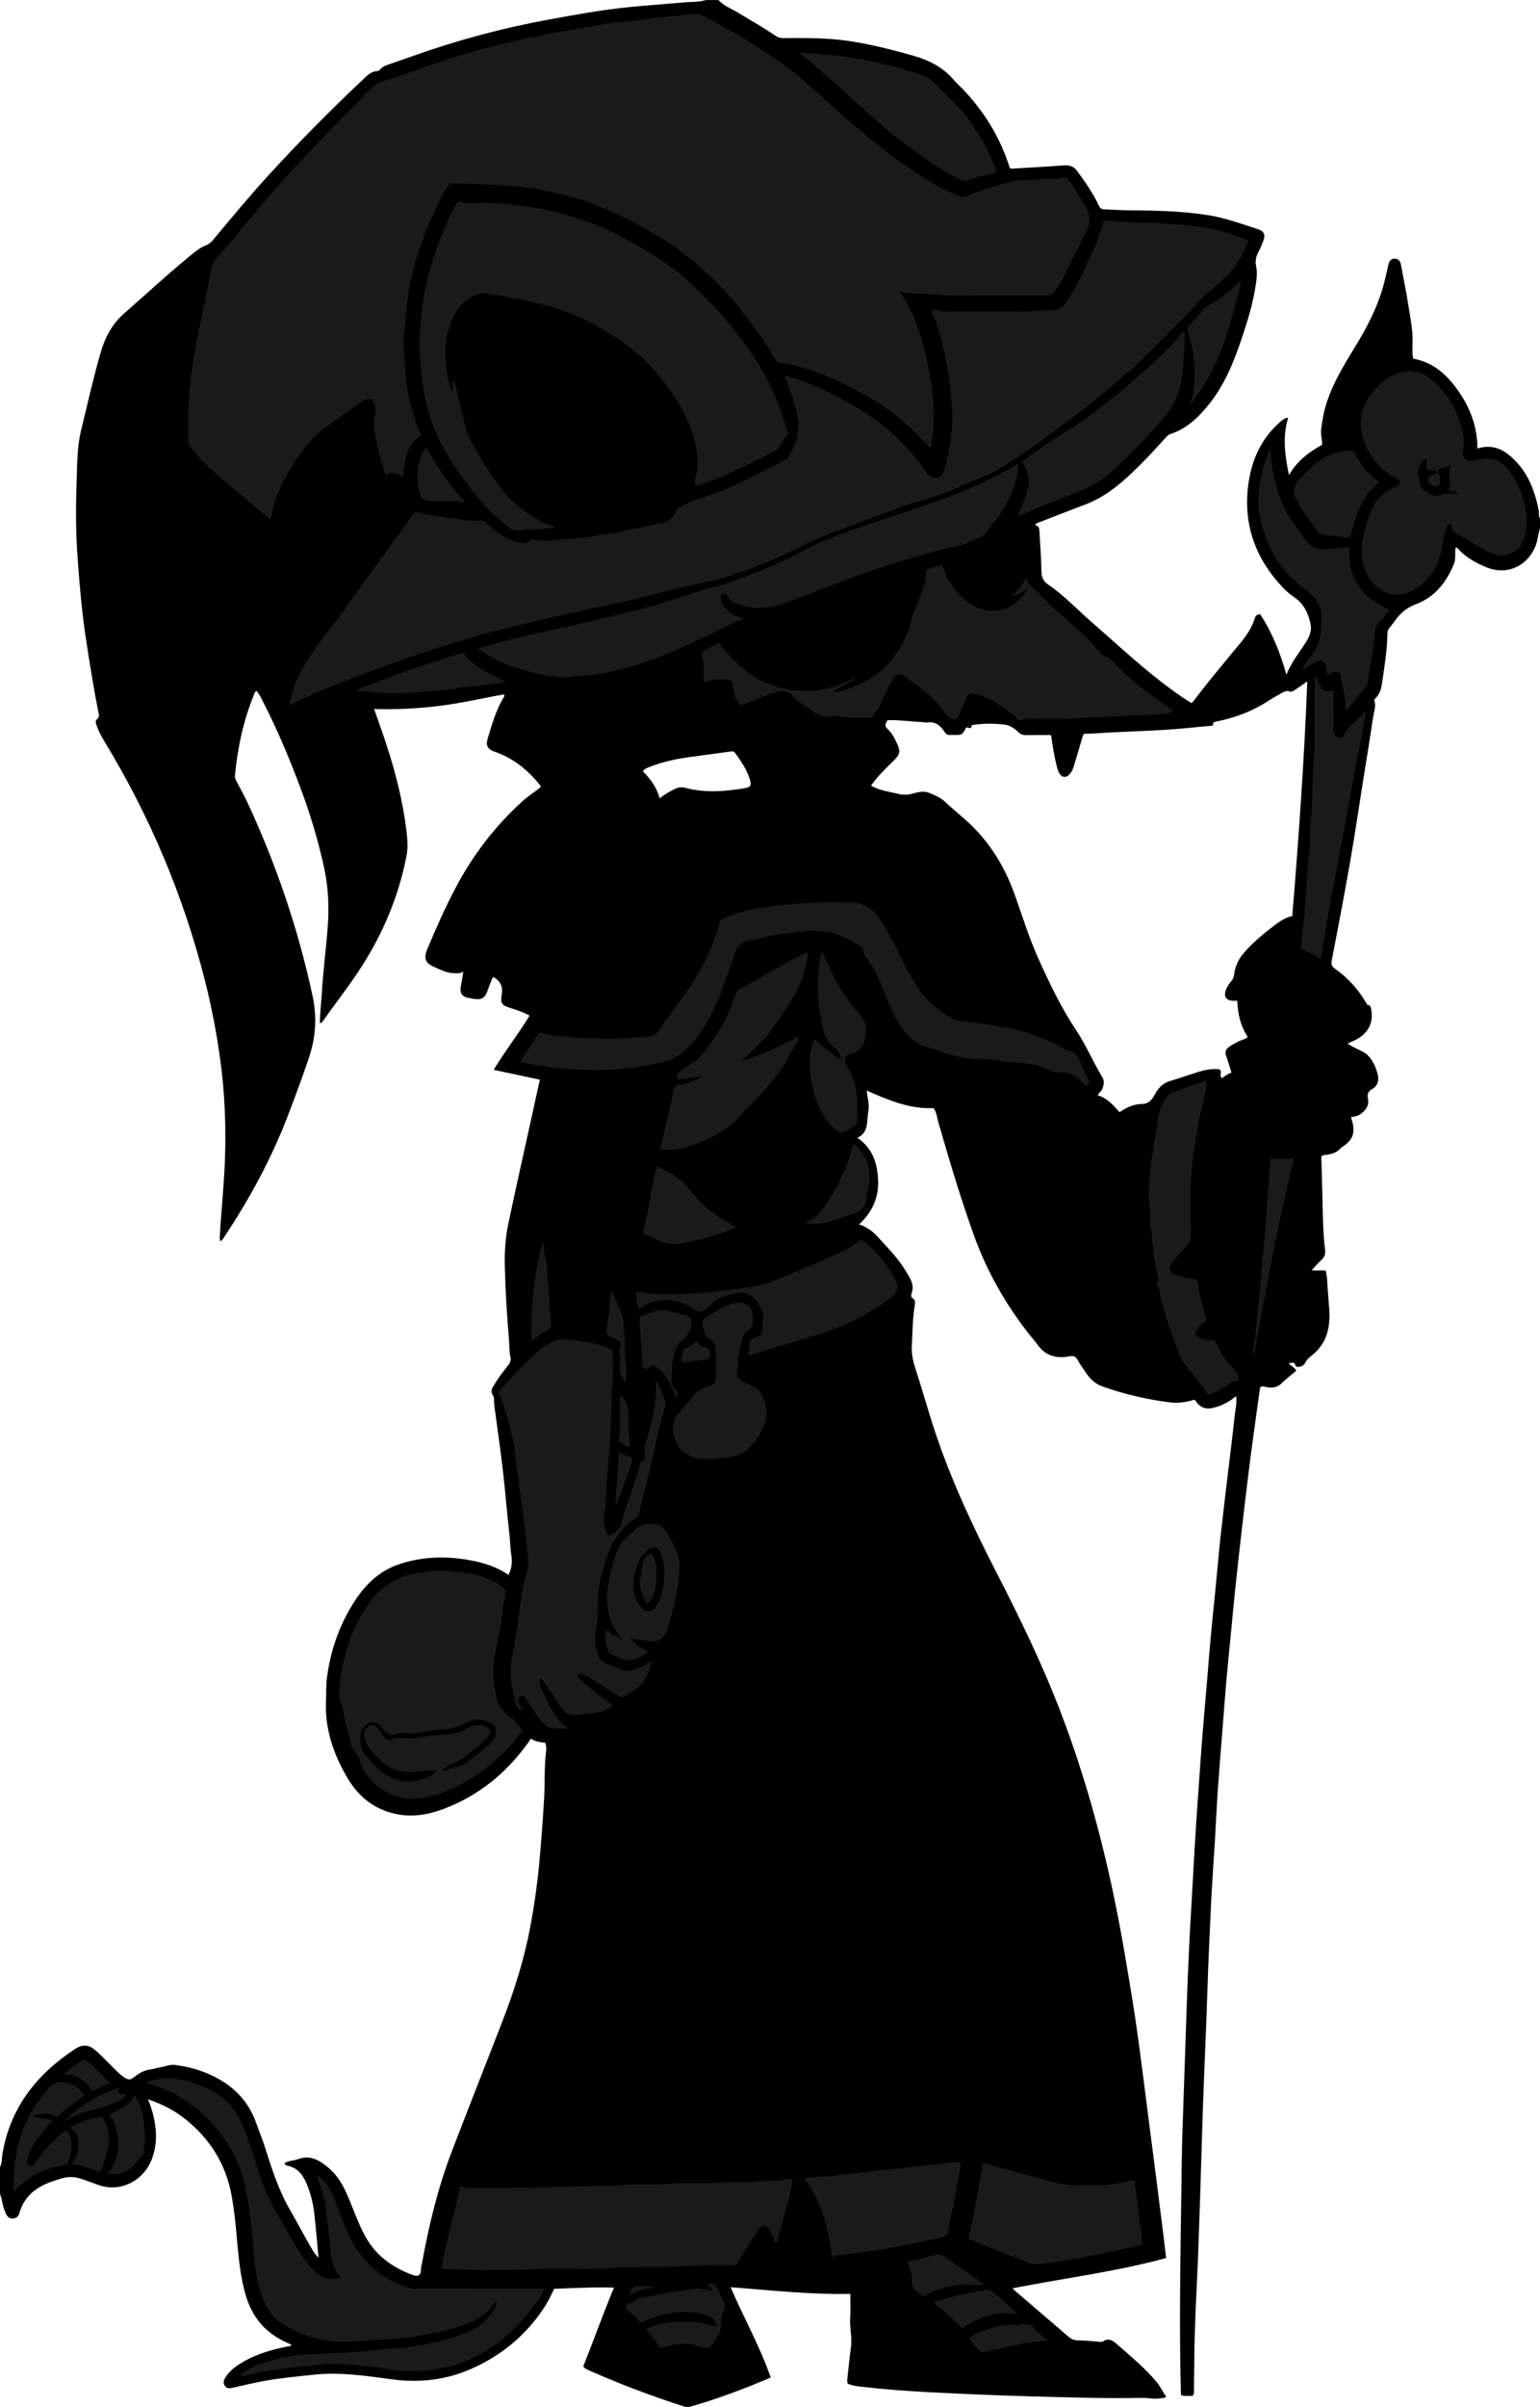<?xml version="1.0" encoding="utf-8"?>
<!-- Generator: Adobe Illustrator 24.1.2, SVG Export Plug-In . SVG Version: 6.00 Build 0)  -->
<svg version="1.1" id="Layer_1" xmlns="http://www.w3.org/2000/svg" xmlns:xlink="http://www.w3.org/1999/xlink" x="0px" y="0px"
	 width="1251.84" height="1954.87" viewBox="0 0 1251.84 1954.87" style="enable-background:new 0 0 1251.84 1954.87;" xml:space="preserve">
<style type="text/css">
	.st0{fill:#1A1A1A;}
</style>
<g>
	<path d="M0,1781.78c0-7.33,0-14.66,0-22c1.88-2.95,1.33-6.42,1.84-9.61c6.13-37.86,27.56-65.19,58.76-85.77
		c6.99-4.61,11.79-3.97,18.05,1.68c4.57,4.13,8.78,8.65,13.18,12.97c2.73,2.68,5.32,5.54,8.51,7.71c4.11,2.79,5.43,2.82,9.3-0.29
		c3.98-3.22,8.31-5.34,13.46-5.88c2.29-0.24,4.5-1.2,6.79-1.53c4.09-0.58,8.03-2.49,12.22-1.99c8.09,0.96,15.98,2.84,23.62,5.78
		c20.27,7.8,35.36,20.81,42.7,41.81c2.13,6.1,4.65,12.08,6.61,18.23c5.71,17.87,11.31,35.76,20.82,52.12
		c5.26,9.05,10.11,18.34,15.32,27.42c2.12,3.69,4.04,7.59,7.72,11.17c-1.11-11.92-2.04-23.13-3.24-34.31
		c-0.93-8.77-2.86-17.33-6.3-25.51c-2.95-7.01-6.97-12.83-14.97-14.71c-1.14-0.27-2.67-0.38-3.03-2.27c3.29-2.1,7.29-1.9,10.77-3.19
		c10.53-3.89,18.18,1.26,25.59,7.56c0.38,0.32,0.71,0.7,1.08,1.04c7.97,7.31,12.12,16.93,16.1,26.66
		c3.96,9.67,7.49,19.52,12.72,28.65c8.35,14.57,21.22,23.66,36.4,29.65c5.53,2.18,8.41,1.46,8.16-4.84
		c-0.05-1.13,0.49-2.27,0.7-3.41c5.62-30.73,12.74-61.08,23.9-90.31c13.67-35.81,27.85-71.42,41.69-107.16
		c9.77-25.24,17.89-50.97,22.8-77.67c2.98-16.18,5.35-32.42,6.92-48.8c1.7-17.72,2.95-35.47,4.05-53.24
		c0.79-12.81,0.1-25.66,1.57-38.44c0.3-2.57,0.46-5.26-0.65-7.9c-4.21-0.49-8.29-0.96-11.53-3.35
		c-18.08,26.43-41.3,45.88-71.05,57.11c-12.62,4.76-25.58,6.95-39.09,4.03c-17.57-3.81-30.28-14.24-39.15-29.34
		c-11.25-19.15-18.34-39.62-17.36-62.27c0.28-6.48-0.04-12.93,0.83-19.43c3.1-23.1,10.8-44.41,23.82-63.76
		c8.69-12.91,19.81-22.95,34.75-27.95c19.19-6.42,38.79-6.88,58.59-3.11c10.84,2.06,21.19,5.37,30.37,11.73
		c2.67-5.29,3.17-10.54,2.32-15.88c-0.87-5.44-0.88-10.94-1.5-16.4c-2-17.5-3.36-35.08-5.39-52.58
		c-2.03-17.48-4.51-34.92-6.92-52.36c-0.41-2.97,0.2-6.64-1.22-8.76c-2.28-3.42-0.59-5.59,0.8-7.93
		c3.31-5.59,7.24-10.78,11.31-15.84c1.8-2.24,2.85-4.57,2.18-7.3c-1.12-4.58-0.77-9.25-1.17-13.87c-1.69-19.91-2.92-39.86-3.4-59.83
		c-0.28-11.65,0.48-23.34,2.9-34.76c6.24-29.36,12.82-58.65,19.27-87.97c2.09-9.49,4.17-18.98,6.31-28.7
		c-12.72-2.72-25.02-5.34-37.54-8.01c9.31-15.4,20.02-28.95,29.23-44.04c-5.17-2.74-10.14-4.48-15.16-6.02
		c-7.49-2.3-8.76-3.74-7.5-11.34c1.06-6.43-1.2-10.83-6.89-14.05c-2.3,3.98-3.52,8.28-5.13,12.42c-1.32,3.42-3.59,5.75-7.38,5.67
		c-2.8-0.06-5.62-0.6-8.38-1.19c-4.46-0.97-6.34-3.88-5.61-8.43c0.64-4.02,1.36-8.03,2.17-12.72c-2.89,1.68-5.36,1.23-7.86,1.2
		c-5.55-0.09-10.25-2.64-15.12-4.71c-8.09-3.44-9.58-7.12-6.12-15.33c7.16-16.99,14.6-33.87,23.27-50.15
		c13.96-26.22,31.85-49.47,53.9-69.47c4.67-4.24,10.05-7.56,14.95-11.53c-0.29-0.65-0.4-1.16-0.7-1.53
		c-9.9-12.27-21.7-21.95-36.84-27.12c-5.52-1.89-7.42-4.93-5.8-10.29c3.35-11.11,6.46-22.32,12.31-32.5
		c0.59-1.03,1.77-2.01,1.16-3.79c-17.46,3-34.68,7.15-52.3,9.32c-17.6,2.16-35.21,3.13-53.38,2.59c2,5.66,3.69,10.51,5.41,15.35
		c9.78,27.58,17.59,55.65,21,84.79c0.73,6.29,1.18,12.7-0.03,18.93c-6.27,32.33-18.68,62.19-36.43,89.92
		c-9.88,15.43-21.27,29.75-31.76,44.73c-0.45,0.64-0.85,1.5-2.26,1.19c-0.04-7.9,1.09-15.8,1.54-23.71
		c1.04-18.43,3.53-36.74,4.88-55.17c1.19-16.25,0.3-32.32-3.19-48.12c-4.82-21.86-11.3-43.28-19.19-64.26
		c-8.88-23.63-18.61-46.9-30.15-69.37c-1.6-3.13-3.06-6.39-5.46-8.98c-1.5,0.92-1.7,2.18-2.12,3.21
		c-8.48,20.93-13.17,42.77-15.36,65.19c-0.21,2.12,0.59,3.84,1.55,5.63c2.98,5.56,6.08,11.08,8.73,16.8
		c23.29,50.29,41.12,102.39,52.76,156.65c3.68,17.14,2.77,33.33-2.74,49.88c-5.46,16.38-11.48,32.53-17.69,48.62
		c-13.22,34.26-30.63,66.31-50.91,96.85c-0.96,1.44-1.74,3.16-3.55,4.05c-0.87-2.22-0.39-4.22-0.31-6.18
		c0.35-8.8,1.31-17.57,1.91-26.34c0.8-11.61,1.8-23.24,2.16-34.88c0.82-26.16-0.14-52.23-3.63-78.23
		c-3.01-22.41-7.2-44.55-12.78-66.43c-17.53-68.86-44.89-133.59-81.86-194.26c-2.43-3.98-4.57-8.11-6.11-12.52
		c-0.62-1.76-1.26-3.94,0.35-5.13c2.42-1.79,1.42-3.9,1.05-5.8c-3.9-19.87-7.1-39.85-10.13-59.87c-3.21-21.23-5.05-42.59-6.63-63.97
		c-1.46-19.79-1.67-39.64-0.96-59.45c0.56-15.38,0.1-30.86,3.85-46.07c5.2-21.09,9.86-42.32,15.95-63.19
		c3.57-12.24,9.4-22.89,19.21-31.43c16.96-14.77,33.41-30.11,50.78-44.41c4.62-3.8,9.11-7.99,14.67-10.26
		c2.58-1.05,4.45-2.26,6.21-4.36c14.75-17.63,29.36-35.38,44.88-52.34c24.52-26.82,50.03-52.67,76.5-77.57
		c3.63-3.41,6.91-7.31,12.47-7.61c0.75-0.04,1.68-0.57,2.15-1.16c2.23-2.79,5.45-3.66,8.59-4.75c5.95-2.07,11.91-4.11,17.84-6.23
		c36.13-12.9,73.05-22.8,110.8-29.7c21.55-3.94,43.08-7.91,64.91-10.09c15.06-1.5,30.16-2.53,45.23-3.89
		c5.9-0.53,11.94-0.09,17.71-1.9c3.33,0,6.67,0,10,0c4.61,4.92,11.01,7.18,16.56,10.6c9.9,6.1,20.12,11.69,29.7,18.32
		c2.15,1.49,4.26,2.04,6.93,2.01c17.65-0.19,35.31-0.22,52.83,2.33c17.59,2.56,34.75,7.01,51.85,11.79
		c13.11,3.66,24.78,9.48,33.71,20.08c1.93,2.29,4.21,4.27,6.3,6.42c15.61,16.06,27.68,34.4,35.72,55.34
		c1.24,3.24,2.31,6.54,3.44,9.77c0.68,0.12,1.17,0.32,1.64,0.29c13.96-0.84,27.92-1.56,41.86-2.64c4.76-0.37,8.29,0.65,11.23,4.67
		c6.49,8.88,12.77,17.86,17.46,27.84c0.92,1.96,1.92,3.09,4.37,3.18c7.48,0.3,14.95,0.8,22.46,0.83c20.8,0.1,41.58,0.65,62.19,3.93
		c14.16,2.25,27.54,7.25,41.09,11.62c4.2,1.35,5.4,4.63,3.8,8.79c-1.25,3.25-2.5,6.54-4.19,9.57c-2.07,3.7-2.64,7.53-1.8,11.53
		c1.27,6.03,0.19,11.95-0.76,17.82c-2.03,12.46-5.59,24.57-9.55,36.52c-6.59,19.88-13.84,39.51-26.94,56.31
		c-8.71,11.18-18.51,20.99-32.4,25.57c-1.88,0.62-3.01,1.94-4.24,3.3c-8.47,9.42-17.06,18.72-26.23,27.46
		c-11.5,10.96-23.74,20.83-38.88,26.51c-12.26,4.6-24.45,9.41-36.65,14.17c-1.45,0.57-3.29,0.67-3.94,2.62
		c2.85,0.36,3.28,2.32,3.41,4.69c0.57,11.13,1.5,22.26,1.71,33.4c0.09,4.57,1.84,7.68,5.27,10c13.03,8.78,23.66,20.33,35.44,30.55
		c18.99,16.48,37.3,33.74,57.28,49.06c7.74,5.94,15.58,11.73,24.03,16.8c0.78-0.88,1.38-1.46,1.87-2.12
		c9.71-12.91,20.08-25.28,30.32-37.76c7.46-9.09,15.8-17.65,19.31-29.4c0.46-1.55,1.64-2.92,4.21-2.95
		c9.84,14.94,16.42,31.54,21.36,49.22c3.99-10.63,11.46-19.05,17.08-28.59c2.15-3.65,3.44-8.31,2.61-12.39
		c-1.79-8.74-5.45-16.7-13.32-22.03c-3.02-2.04-5.93-4.38-8.45-6.99c-23.1-23.94-33.48-52.25-28.77-85.52
		c2.82-19.91,10.87-37.18,26.45-50.45c1.61-1.37,3.27-2.59,5.83-2.9c-4.78,15.48-2.69,30.41,0.64,46.63
		c6.82-11.77,16.43-18.73,27.02-24.63c-0.1-4.47-1.38-8.69-0.81-13.05c0.95-7.26,2.22-14.41,4.52-21.39
		c5.23-15.94,13.86-30.12,22.54-44.29c9.74-15.9,18.47-32.27,23.44-50.37c1.54-5.59,2.78-11.26,4.06-16.92
		c0.7-3.09,2.11-5.41,5.63-5.09c3.18,0.29,4.23,2.6,4.75,5.52c1.82,10.29,4.08,20.51,5.64,30.84c1.43,9.48,3.53,18.86,3.72,28.57
		c0.11,5.4-0.78,10.94,0.51,16.31c17.26,3.1,28.4,14.02,37.63,27.64c9.25,13.63,14.47,28.54,14.55,45.28
		c9.78-2.99,18.11-0.77,25.36,5.04c14.54,11.65,21.05,27.79,24.52,45.48c0.4,2.06-0.45,4.34,1.02,6.25c0,2.67,0,5.33,0,8
		c-1.66,5-1.88,10.35-4.01,15.27c-6.88,15.9-23.24,23.03-39.18,16.6c-8.52-3.44-16.58-7.78-22.99-14.63
		c-0.62-0.66-1.1-1.77-2.53-1.42c-0.59,4.53,0.41,9.29-1.46,13.68c-6.14,14.47-15.45,26.51-30.39,32.05
		c-7.76,2.88-12.98,7.38-17.43,13.69c-1.34,1.9-2.82,3.71-4.3,5.51c-1.09,1.33-1.73,2.72-1.76,4.52
		c-0.18,13.17-2.34,26.14-4.16,39.14c-0.7,4.95-1.6,9.88-5.46,13.61c-0.56,0.54-1.36,1.15-1.01,2.11c1.51,4.21-0.24,8.25-0.84,12.27
		c-2.66,17.91-5.63,35.77-8.47,53.65c-3.42,21.48-6.57,43.01-10.32,64.44c-4.69,26.8-9.79,53.53-14.96,80.25
		c-0.64,3.29-0.22,5.04,2.54,6.99c10.35,7.28,18.7,16.48,25.17,27.38c0.42,0.7,0.83,1.88,1.37,1.96c2.73,0.37,2.76,2.56,3.04,4.37
		c1.85,11.67-3.72,19.42-12.77,24.11c-2.03,1.05-4.2,1.84-6.38,2.78c1.57,1.9,3.75,2.45,5.6,3.52c3.54,2.05,7.8,3.34,10.58,6.12
		c4.1,4.09,6.57,9.47,8.05,15.26c1.37,5.34,0.31,9.45-4.55,12.35c-2.85,1.7-4.11,4-3.34,7.47c1.26,5.66-1.56,9.54-5.91,12.72
		c-2.35,1.71-5.09,2.08-7.84,2.52c0.3,1.04,0.53,1.84,0.77,2.63c3.03,9.96,0.86,15.95-7.81,21.54c-0.55,0.36-1.12,0.76-1.54,1.25
		c-2.91,3.39-6.86,4.52-11.03,5.17c-1.46,0.23-3.03-0.05-4.58,1.49c0.57,10.46,0.64,21.28,0.94,32.08
		c0.4,14.48,0.44,29.01,2.18,43.39c0.5,4.15-0.61,6.45-3.43,8.93c-2.68,2.36-4.95,5.2-7.57,8.02c3.87,0,7.58,0,11.5,0
		c0.61,2.62,1.1,5.33,1.25,8.17c0.41,7.81,1.13,15.6,1.66,23.4c1,14.64-1.86,27.85-14.17,37.45c-2.37,1.85-4.43,3.81-5.75,6.67
		c-1.15,2.5-7.07,3.6-7.51,1.7c-1.01-4.34-3.4-1.42-5.67-2.36c1.94,2.92,4.94,3.54,6.35,6.42c-3.84,3.24-7.98,6.28-11.57,9.87
		c-3.61,3.62-7.69,4.33-12.36,3.5c-1.75-0.31-3.45-1.34-5.47,0.09c-0.82,5.73-1.69,11.63-2.5,17.54
		c-1.87,13.66-3.77,27.32-5.55,40.99c-1.56,12.03-3.02,24.07-4.45,36.12c-1.52,12.87-2.98,25.76-4.43,38.64
		c-1.22,10.9-2.44,21.8-3.56,32.72c-1.17,11.41-2.23,22.84-3.33,34.26c-1.22,12.58-2.53,25.15-3.63,37.74
		c-1.2,13.76-2.21,27.53-3.29,41.29c-1.25,15.92-2.59,31.84-3.69,47.78c-0.91,13.28-1.5,26.59-2.29,39.89
		c-1.22,20.61-2.77,41.2-3.65,61.82c-0.82,19.13-1.81,38.26-2.39,57.41c-0.96,31.8-2.54,63.58-3.65,95.37
		c-1.19,34.13-2.01,68.27-3.3,102.39c-0.37,9.82-0.64,19.65-1.08,29.46c-1.06,23.79-2.43,47.57-2.7,71.4
		c-0.11,9.66-0.15,19.33-0.32,28.99c-0.03,1.73,0.5,3.67-1.1,5.32c-3.02-0.03-6.14,0.32-9.34-0.46c-0.09-1.06-0.2-1.87-0.22-2.68
		c-1.42-55.15-0.33-110.31,0.43-165.45c0.22-15.82,0.34-31.66,0.9-47.48c0.91-25.97,1.76-51.94,2.67-77.91
		c0.71-20.14,1.26-40.29,2.3-60.41c0.38-7.32,0.58-14.64,1.01-21.96c0.94-15.95,1.8-31.91,2.72-47.87
		c0.74-12.96,1.47-25.93,2.3-38.89c0.83-12.95,1.78-25.9,2.7-38.84c0.75-10.62,1.45-21.25,2.3-31.87
		c1.16-14.42,2.45-28.84,3.66-43.26c1.1-13.09,2.11-26.19,3.3-39.28c1.13-12.42,2.48-24.82,3.69-37.23
		c1.44-14.73,2.7-29.47,4.28-44.18c1.76-16.36,3.77-32.69,5.7-49.03c1.93-16.34,4.05-32.65,5.77-49.01
		c0.54-5.17,1.93-10.34,1.24-16.15c-5.65,4.66-11.64,7.76-18.3,9.46c-5.02,1.28-9.57,0.61-13.18-3.54
		c-0.84-0.97-1.04-2.51-2.86-2.95c-6.32,2.07-13.13,2.94-19.93,2.07c-18.63-2.37-36.85-6.61-54.55-12.93
		c-5.84-2.08-10.12-6.29-13.53-11.39c-2.21-3.32-4.6-6.55-6.5-10.04c-1.63-2.99-3.51-3.65-6.84-2.99
		c-10.49,2.09-19.44-0.47-25.9-9.6c-1.63-2.31-3.55-4.4-5.32-6.62c-19.87-24.88-35.48-52.08-46.3-82.13
		c-10.91-30.3-20.04-61.13-28.97-92.04c-1.08-3.74-1.36-7.81-3.75-11.21c-19.53,0.9-36.78-6.5-54.48-14.29
		c0.81,5.96,2.43,11.59,1.37,17.1c-1.46,7.63,0.71,16.87-8.84,21.32c12.52,8.58,16.29,20.86,16.81,34.76
		c0.53,14.19-4.94,25.8-15.65,35.73c2.79,0.25,4.36,1.57,6.12,2.49c6.82,3.59,11.2,9.85,16.34,15.24
		c7.59,7.97,14.32,16.64,19.41,26.49c1.77,3.43,2.42,6.8,1.33,10.56c-0.48,1.66-1.4,3.71,0.55,5c2.31,1.53,2.06,3.65,1.7,5.79
		c-1.81,10.88-1.77,21.89-2.39,32.86c-0.34,6.05,0.77,11.78,2.66,17.59c5.75,17.65,10.66,35.57,16.55,53.17
		c13.04,38.96,30.45,76.08,49.2,112.53c19.31,37.53,37.75,75.41,52.83,114.89c23.95,62.72,40.13,127.46,51.46,193.51
		c2.97,17.35,5.93,34.7,8.57,52.1c2.37,15.6,4.35,31.27,6.42,46.91c1.83,13.84,3.55,27.69,5.33,41.54
		c1.86,14.51,3.76,29.01,5.61,43.52c1.92,15,3.82,30,5.7,45.01c0.82,6.56,1.53,13.14,2.35,20.13
		c-41.14,11.19-83.07,16.35-124.36,24.48c-0.18,0.63,0.25,0.95,0.61,1.26c14.78,12.7,29.55,25.41,44.37,38.07
		c2.05,1.75,4.44,3.01,7.23,3.02c5.68,0,11.31,0.61,16.95,1.07c1.32,0.11,3,0.44,3.93-0.19c4.54-3.05,8.07-0.68,11.2,2.1
		c11.33,10.05,23.16,19.59,32.83,31.39c2.94,3.59,4.59,7.86,7.38,11.37c-1.58,1.5-2.99,0.99-4.25,1.24
		c-5.25,1.07-10.45-0.34-15.71-0.24c-29.16,0.59-58.31-0.44-87.46-1.19c-28.3-0.73-56.59-1.96-84.87-3.41
		c-18.12-0.93-36.2-2.27-54.22-4.33c-4.21-0.48-8.56-0.88-12.39-2.64c-0.63-1.7-0.44-3.2-0.28-4.68c0.93-8.42,1.78-16.86,2.9-25.26
		c1.04-7.81-1.16-15.48-0.64-23.29c0.44-6.58,0.09-13.21,0.09-19.7c-33.01,0.73-64.89-2.97-97.28-5.4
		c10.71,24.97,23.86,48.1,32.59,73.37c-21.88,9.29-43.53,17.52-65.89,23.75c-1.6,0.45-3.24,0.19-4.89-0.35
		c-25.75-8.31-51.06-17.78-75.81-28.74c-1.93-0.86-4.09-1.44-5.82-3.75c8.47-20.89,15.98-42.44,25.05-63.93
		c-16.53-0.57-32.58,0.45-48.67,0.92c-1.23,2.55-2.32,4.97-3.55,7.31c-1.23,2.35-2.5,4.71-3.93,6.94
		c-14.84,23.06-35.13,39.9-60.07,50.86c-20.37,8.95-41.92,11.46-63.98,8.49c-21.28-2.86-42.48-6.11-64.09-3.78
		c-12.89,1.39-25.79,2.54-38.58,4.79c-9.16,1.61-18.21,3.75-27.26,5.83c-2.28,0.52-4.37,0.7-5.96-1.2
		c-1.71-2.04-1.42-4.34-0.21-6.53c0.64-1.16,1.4-2.26,2.23-3.29c2.22-2.73,4.85-5.05,7.75-7.02c12.17-8.29,25.91-12.54,40.17-15.39
		c1.32-0.26,2.85,0,3.95-1.56c-1.36-0.61-2.4-1.08-3.46-1.54c-17.37-7.65-28.54-20.58-33.81-38.87c-3.93-13.66-5.47-27.7-6.74-41.72
		c-1.19-13.23-2.3-26.39-4.76-39.5c-4.73-25.19-17.39-45.36-37.11-61.29c-8.92-7.2-19.01-12.42-30.81-16.44
		c3.51,8.17,5.35,15.84,6.23,23.77c0.97,8.78-0.16,17.59-3.29,25.46c-6.84,17.18-26,27.34-44.64,19.85
		c-2.92-1.17-5.94-2.09-8.88-3.22c-5.82-2.24-11.71-3.63-17.96-1.96c-16.24,4.33-30.93,10.55-36.05,28.82
		c-0.68,2.43-2.48,3.97-5.09,4.15c-2.39,0.17-4.18-1-5.34-3.03c-0.57-1-0.83-2.16-1.32-3.21C1.85,1791.14,1.82,1786.2,0,1781.78z
		 M708.03,638.13c7.24,3.91,14.85,4.92,22.27,6.65c3.64,0.85,6.98,0.92,10.68-0.02c4.59-1.17,9.41-2.81,14.19-0.84
		c4.6,1.9,9.4,3.8,13.01,7.24c7.12,6.79,14.98,12.74,21.97,19.64c16.03,15.82,27.16,34.67,34.72,55.85
		c6.24,17.49,11.71,35.29,19.36,52.23c9.01,19.96,18.45,39.71,30.69,58.04c8.02,12.02,13.57,25.52,21.11,37.88
		c1.9,3.11,1.31,6.37,0.03,9.59c-0.79,1.99-2.77,3.14-3.72,5.16c7.74,2.32,12.68,8.02,17.72,13.72c2.92-1.93,5.6-3.54,8.56-4.67
		c2.99-1.15,6.09-1.98,9.21-1.97c5.54,0.03,8.41-2.97,10.8-7.53c2.65-5.07,6.26-9.3,12.22-11.06c8.11-2.39,16.09-5.22,24.16-7.73
		c4.46-1.38,9.09-2.16,13.76-2.06c3.66,0.07,4.03,0.81,3.41,4.72c-0.18,1.13,0.57,1.82,1.23,2.69c2.3-1.87,4.73-3.54,7.63-4.45
		c-1.47-4.7-2.66-9.18-4.29-13.5c-1.32-3.49-0.13-5.79,2.63-7.68c2.47-1.69,5.09-3.11,7.81-4.41c2.31-1.1,5.02-1.5,7.09-3.41
		c-5.94-9.02-8.14-18.97-8.53-29.41c-1.25,0-2.08,0.01-2.9,0c-6.39-0.11-8.55-3.57-6.01-9.54c0.99-2.32,2.32-4.43,3.97-6.31
		c1.35-1.54,2.08-3.12,2.34-5.27c0.81-6.56,3.37-12.42,7.75-17.51c7.11-8.26,15.36-15.24,23.99-21.8c4.76-3.62,9.58-7.2,15.57-8.37
		c5.23-63.41,9.72-126.65,12.23-190.61c-3.68,2.56-6.64,4.67-9.66,6.7c-1.38,0.93-2.99,2.13-4.59,1.52
		c-2.8-1.06-4.83,0.34-6.96,1.51c-3.35,1.84-6.73,3.66-9.92,5.76c-12.94,8.53-27.11,13.97-42.24,17.01
		c-1.16,0.23-3.13,0.58-3.07,1.22c0.29,2.87-1.8,2.35-3.2,2.48c-12.07,1.13-24.13,2.42-36.22,3.17c-15.62,0.97-31.27,1.4-46.9,2.26
		c-6.3,0.35-12.58,0.96-18.54,0.91c-1.06,1.11-1.28,2.06-1.57,3.03c-2.28,7.8-4.58,15.6-6.95,23.37c-0.73,2.39-1.72,4.7-3.44,6.58
		c-2.73,2.99-6.13,2.7-8.28-0.75c-1.15-1.85-1.63-3.99-2.17-6.08c-2.09-8.17-3.35-16.5-4.58-25.07c-6.96,0-13.6-0.1-20.24,0.05
		c-2.88,0.06-4.88-0.92-6.96-2.97c-2.9-2.86-6.66-5.13-10.65-5.58c-7.93-0.9-15.96-1.09-23.93,0.05c-0.98,0.14-2.8,0.35-2.81,0.56
		c-0.07,4.34-3.22,0.88-4.55,1.89c-3.04,5.91-3.04,5.91-9.98,5.91c-0.83,0-1.67-0.08-2.5,0.01c-2.23,0.25-3.77-0.63-4.99-2.53
		c-3.26-5.07-7.37-8.59-14.02-7.63c-1.76,0.25-3.64-0.33-5.46-0.41c-8.95-0.39-17.86-1.74-26.84-1.5c-1.1,2.4-2.99,4.35-0.32,6.81
		c3.42,3.16,5.75,7.18,7.67,11.38c3.47,7.6,3.06,9.47-2.88,15.25C719.61,624.47,713.25,630.57,708.03,638.13z M536.14,648.32
		c4.62-3.32,8.69-5.85,13.1-7.85c2.54-1.16,4.89-1.39,7.67-0.65c16.11,4.28,32.3,3.03,48.47,0.32c4.75-0.8,5.63-2.27,4.23-6.88
		c-2.45-8.06-7.08-14.95-12.01-21.67c-1.23-1.68-2.54-1.44-4.33-1.18c-11,1.61-22.04,2.99-33.05,4.51
		c-11.03,1.52-21.87,3.84-32.25,7.95c-1.93,0.76-4.02,1.42-5.31,3.6C528.63,632.71,533.9,639.31,536.14,648.32z"/>
</g>
<g>
	<path class="st0" d="M342.38,353.96c-9.31,5.02-11.59,13.57-13.31,22.25c-0.72,3.63-1.62,7.33-1.17,11.25
		c-8.82-4.3-6.66-4.48-14.52-1.74c-3.98-12.23-7.4-24.62-9.25-37.35c-0.51-3.5-0.77-7.24,0.51-10.85c0.84-2.37,0.46-4.97,0.28-7.43
		c-0.38-5.33-5.1-7.8-9.5-4.83c-8.25,5.59-16.37,11.36-24.42,17.23c-5.97,4.35-12.05,8.6-17.11,14.07
		c-12.02,12.99-21.18,27.78-27.96,44.12c-2.45,5.91-4.23,11.96-5.05,18.31c-0.12,0.9-0.82,1.71-1.34,2.74
		c-9.21-7.32-17.97-15.01-26.9-22.51c-10.12-8.5-20.25-16.96-29.45-26.49c-2.76-2.86-4.93-6.18-7.74-9.01
		c-1.91-1.93-2.7-4.59-2.56-7.66c0.31-6.99-0.01-14,0.12-20.99c0.22-11.19,1.34-22.3,2.87-33.4c3.42-24.75,8.97-49.07,13.96-73.51
		c0.68-3.35,1.39-6.71,1.93-10.07c0.65-4.04,2.82-6.95,5.36-9.7c8.92-9.67,16.95-20.08,25.38-30.15
		c4.64-5.54,9.24-11.17,14.14-16.52c6.78-7.4,13.22-15.11,19.81-22.69c0.33-0.38,0.68-0.74,1.05-1.07
		c7.6-6.97,14.13-14.95,21.22-22.4c14-14.69,28.33-29.04,42.58-43.46c3.21-3.25,6.8-5.21,11.25-6.53c10.59-3.15,21-6.94,31.41-10.64
		c22.71-8.08,45.77-15.04,69.24-20.46c13.96-3.22,28.02-6.08,42.14-8.65c12.51-2.28,25.1-4.12,37.58-6.62
		c6.73-1.35,13.71-1.41,20.56-2.21c7.48-0.87,14.93-1.98,22.4-2.87c3.42-0.41,6.88-0.53,10.31-0.91c6.35-0.7,12.72-1.21,19.06-2.05
		c3.27-0.43,6.28,1.73,9.12,3.16c7.15,3.59,14.01,7.74,21.05,11.55c14.52,7.87,28.16,17.09,41.54,26.72
		c11.1,7.99,21.26,17.07,31.4,26.23c8.44,7.62,16.86,15.27,25.54,22.61c13.12,11.1,26.33,22.08,40.48,31.92
		c11.56,8.04,23.21,15.82,35.98,21.79c2.81,1.31,5.65,2.54,8.48,3.8c2.67,1.19,5.34,1.18,8.02,0c11.36-5,23.42-7.91,35.23-11.54
		c3.28-1.01,6.93-1.22,10.22-1.18c8.98,0.1,17.85-1.37,26.8-1.22c0.83,0.01,1.8,0.28,2.48-0.05c5.41-2.59,7.29,1.21,9.73,4.85
		c4.01,5.98,7.67,12.13,11.24,18.37c3.78,6.6,4,12.66,0.5,19.6c-3.15,6.25-5.99,12.66-9.37,18.81c-3.84,7-6.72,14.49-10.76,21.43
		c-1.98,3.41-4.08,6.78-6.62,9.65c-2.02,2.28-5.56,2.33-8.71,2.33c-22.33-0.02-44.66-0.2-66.99,0.08
		c-9.48,0.12-18.9-0.75-28.28-1.41c-6.64-0.47-13.44,0.49-21.02-2.35c13,19.59,19.09,40.43,23.43,61.77
		c4.41,21.7,6.08,43.62,1.68,65.97c-3.6-3.6-7.1-6.95-10.42-10.46c-11.38-12.03-24.39-22.07-38.65-30.3
		c-17.11-9.88-34.79-18.69-53.84-24.41c-6.1-1.83-12.19-3.65-18.62-3.91c-2.09-0.08-3.5-1.1-4.6-3.02
		c-8.8-15.35-19.38-29.48-30.37-43.26c-9.44-11.84-20.38-22.41-31.63-32.46c-13.15-11.76-27.76-21.67-43.27-30.32
		c-18.44-10.28-37.35-19.23-57.66-25.17c-11.6-3.4-23.33-5.96-35.28-7.79c-13.07-2-26.19-2.6-39.38-3.21
		c-8.11-0.38-16.21-0.34-24.31-0.75c-2.4-0.12-3.73,0.67-5.02,2.92c-9.14,15.9-16.16,32.79-22.2,50
		c-4.24,12.08-7.55,24.56-9.38,37.38c-1.42,9.94-2.05,19.94-3.23,29.86c-1.18,9.89,0.25,19.49,0.64,29.13
		c0.52,12.83,3.18,25.57,6.8,38C337.78,342.17,339.77,348,342.38,353.96z"/>
	<path class="st0" d="M638.65,305.17c9.26,2.64,18.66,5.73,27.53,9.96c15.64,7.45,31.11,15.27,45.18,25.57
		c11.59,8.48,21.95,18.16,31.13,29.21c3.57,4.29,7.05,8.6,10.21,13.21c1.08,1.57,2.51,3.02,4.41,3.93c3.77,1.81,7.07,0.89,9.07-2.77
		c2.71-4.95,3.47-10.54,4.58-15.89c2.55-12.28,3.79-24.84,2.99-37.34c-0.69-10.76-1.57-21.53-3.59-32.23
		c-2.36-12.52-5.13-24.85-9.11-36.95c-1.08-3.27-3.68-5.94-3.41-9.67c3.76-1.28,7.53,0.89,11.5,0.86c19.5-0.17,39-0.31,58.49,0.02
		c9.65,0.16,19.17-1.34,28.8-1.19c3.56,0.06,6.64-2,8.81-4.81c7.24-9.38,12.47-19.97,17.37-30.65c3.87-8.42,8.01-16.77,10.91-25.62
		c1.26-3.85,2.53-7.69,3.89-11.82c6.62-0.05,13.14,1.2,19.73,1.32c1.99,0.04,4.2,0.77,6.32,0.64c10.64-0.67,21.22,0.71,31.79,1.24
		c15.66,0.79,31.22,3.11,46.21,8.09c4.57,1.52,9,3.45,13.48,5.19c-3.5,8.42-7.17,16.12-12.69,23.02
		c-4.71,5.89-10.36,10.61-16.01,15.39c-6.71,5.67-12.99,11.74-18.51,18.58c-0.94,1.16-2.02,2.21-3.08,3.27
		c-12.25,12.26-24.44,24.58-36.79,36.74c-6.57,6.47-13.83,12.16-20.86,18.12c-6.27,5.31-12.53,10.62-18.9,15.81
		c-8.36,6.8-16.85,13.38-25.64,19.63c-9.98,7.1-19.33,15.1-29.74,21.59c-9.27,5.77-17.94,12.54-28.01,16.99
		c-15.49,6.85-30.93,13.8-46.95,19.4c-8.27,2.89-16.88,4.34-25.1,7.71c-18.05,7.41-36.73,13.24-54.85,20.49
		c-8.05,3.22-16.25,6.19-24.02,10.24c-18.67,9.72-38.15,17.67-58.04,24.53c-11.86,4.09-24.31,6.03-36.51,8.88
		c-9.35,2.18-18.66,4.5-27.94,6.96c-11.65,3.09-23.39,5.77-35.2,8.18c-10.69,2.18-21.34,4.56-31.98,6.97
		c-15.87,3.6-31.75,7.21-47.58,10.99c-15.83,3.78-31.45,8.3-47.04,12.97c-15.29,4.58-30.42,9.61-45.43,15.01
		c-21.43,7.72-42.86,15.46-63.88,24.3c-8.39,3.53-16.62,7.38-24.94,11.54c1.92-12.35,6.72-23.41,12.85-33.75
		c6.24-10.52,13.72-20.29,21.3-29.91c8.91-11.31,17.05-23.17,25.45-34.85c11.25-15.65,22.45-31.32,34.01-46.74
		c2.25-3,4.23-6.19,6.41-9.24c1.35-1.88,2.93-2.71,5.52-1.99c8.99,2.51,18.27,3.42,27.49,4.71c7.84,1.09,15.65,2.31,23.6,1.95
		c2.02-0.09,2.84,1.47,4.06,2.5c7.27,6.11,14.51,12.29,24.09,14.57c3.84,0.92,7.84,2.88,11.01-1.54c0.6-0.83,1.9-0.66,2.85-0.43
		c6.21,1.53,12.38,1.33,18.59-0.01c1.44-0.31,2.99-0.06,4.49-0.08c11.36-0.16,22.5-2.06,33.7-3.78c15.66-2.4,31.03-6.1,46.5-9.35
		c4.39-0.92,8.86-2.76,10.98-7.47c2.4-5.36,7.4-7.31,12.28-9.39c8.99-3.83,18.5-6.23,27.54-9.97c14.67-6.07,28.68-13.51,42.9-20.51
		c2.2-1.09,4.32-2.36,6.57-3.34c0.95-0.42,1.86-0.84,2.4-1.66c6.38-9.62,10.52-19.48,8.73-31.76c-1.75-12.01-6.17-22.9-10.34-34.02
		C638.06,306.22,637.88,305.8,638.65,305.17z"/>
	<path class="st0" d="M640.89,352.31c-3.27,2.94-4.82,7.21-7.38,10.81c-1.23,1.74-2.57,2.9-4.31,3.75
		c-14.82,7.26-29.59,14.65-44.76,21.15c-6.12,2.62-12.37,4.94-19.12,6.86c-0.66-2.46-0.9-5.04-0.13-7.25
		c3.39-9.81,1.81-19.46-0.46-29.13c-3.97-16.86-12.52-31.37-22.75-45.09c-4.33-5.81-8.96-11.36-13.86-16.63
		c-9.79-10.52-21.4-18.96-33.57-26.42c-14.05-8.61-28.73-16.01-44.76-20.55c-12.87-3.65-25.82-6.71-39-8.99
		c-5.62-0.97-11.36-1.22-16.91-2.73c-1.37-0.37-2.83,0.13-4.32,0.55c-11.7,3.26-18.34,11.58-22.5,22.27
		c-3.59,9.23-5.93,18.85-5.01,28.81c0.89,9.65,1.22,19.5,5.56,28.85c1.05-3.45-0.89-7.06,2-10.09c2.55,14.08,5.9,27.75,9.79,41.28
		c2.13,7.43,6.59,13.83,10.4,20.47c5.12,8.92,10.81,17.46,17.04,25.68c7.26,9.59,15.89,17.43,26.16,23.59
		c5.33,3.2,10.69,6.28,16.78,7.87c0.44,0.11,1.28,0.44,1.34,1.48c-7.43-0.29-14.71,1.71-22.15,1.1c-0.83-0.07-1.77-0.24-2.48,0.06
		c-6.46,2.79-11.54,0.05-16.06-4.17c-4.96-4.63-10.37-8.77-14.95-13.83c-11.8-13.02-22.4-26.92-31.54-41.94
		c-9-14.79-15.12-30.74-18.58-47.59c-1.84-8.95-2.95-18.09-3.58-27.29c-0.5-7.28-1.21-14.56-0.71-21.8
		c0.63-9.15,1.38-18.29,2.61-27.43c2.18-16.14,6.79-31.5,12.19-46.73c3.88-10.94,8.5-21.54,13.92-31.81
		c1.54-2.93,3.25-4.38,6.65-2.77c1.11,0.53,2.61,0.31,3.93,0.31c7.33,0.02,14.67-0.23,21.99,0.07c10.82,0.44,21.51,1.99,32.23,3.64
		c15.73,2.42,30.75,7.14,45.7,12.29c13.19,4.54,25.23,11.44,37.37,18.17c8.59,4.76,16.8,10.05,24.83,15.68
		c7,4.9,13.71,10.19,19.81,16.14c5.65,5.52,11.31,11.03,16.9,16.61c9.84,9.82,18.13,20.87,26.39,31.91
		c8.51,11.37,15.81,23.57,21.88,36.48c5.07,10.8,8.61,22.14,12.45,33.39C640.22,350.26,640.52,351.18,640.89,352.31z"/>
	<path class="st0" d="M497.93,1096.48c0,9.66,0.72,19.38-0.23,28.93c-0.75,7.48-0.37,14.89-0.76,22.32
		c-0.66,12.36-0.98,24.76-2.12,37.08c-0.87,9.36-1.58,18.7-2.01,28.1c-0.35,7.7-1.72,15.35-1.95,23.1c-0.1,3.5,2.13,6.13,2.52,9.43
		c0.19,1.6,2.05,1.68,3.69,0.85c4.39-2.22,7.79-6.02,8.54-10.33c1.91-10.9,6.96-20.66,9.86-31.16c1.39-5.02,3.79-9.72,4.57-14.93
		c0.12-0.78,0.5-1.99,1.03-2.16c3.97-1.27,2.96-4.52,2.83-7.19c-0.28-5.89,1.76-11.37,3.29-16.78c3.74-13.2,6.78-26.38,5.77-40.21
		c-0.04-0.59,0.07-1.19,0.16-2.58c3.83,5.66,5.22,11.58,7.68,16.98c0.55,1.21,0.3,3.03-0.13,4.4c-4.99,15.87-7.85,32.24-11.72,48.37
		c-3,12.5-6.05,24.99-9.17,37.46c-0.59,2.35-1.87,4.12-4.11,5.64c-12.43,8.45-19.71,20.58-23.66,34.82
		c-2.09,7.52-4.25,15.01-5.47,22.78c-0.66,4.17-0.63,8.27-0.48,12.36c0.28,7.21-0.85,14.19-1.9,21.27
		c-0.97,6.53-0.4,13.19,2.15,19.43c1.2,2.94,3.29,5.32,6.35,6.58c3.91,1.62,7.89,3.06,11.75,4.78c5.37,2.4,10.36,0.5,15.19-1.41
		c3.45-1.37,6.91-2.98,10.65-5.87c-2.63,6.88-3.7,13.56-8.26,18.69c-4.42,4.97-10.73,7.43-15.89,11.68
		c-8.73-4.29-16.48-10.03-24.64-15.09c-2.08-1.29-4.25-2.45-6.46-3.46c-1.84-0.84-3.79-1.16-5.76,0.72
		c3.86,5.19,9.36,8.5,14.01,12.73c4.6,4.19,10.03,7.24,14.65,11.38c-5.58,5.41-12.61,5.86-19.31,6.42
		c-4.42,0.37-8.77,1.4-13.28,1.32c-3.42-0.06-5.5-1.34-7.33-3.99c-5.83-8.46-11.79-16.84-17.72-25.23c-0.14-0.2-0.58-0.2-1-0.33
		c-0.89,3.34-0.18,6.55,1.29,9.43c4.09,7.98,7.54,16.29,13.11,23.52c2.84,3.69,5.68,6.59,10.44,7.45c-5.1,0-10.26,0.48-15.28-0.14
		c-4.96-0.61-8.34-4.09-11-8.31c-3.4-5.38-7.11-10.57-10.54-15.93c-1.1-1.72-2.04-2.63-4.19-1.67c-2.45,1.1-2.55,2.88-1.69,4.88
		c1.08,2.51,2.41,4.9,3.85,7.78c-4.98-3.11-5.02-3.37-6.32-8.21c-2.22-8.25-3.91-16.54-3.98-25.13c-0.07-7.96,2.25-15.52,3.52-23.25
		c0.9-5.48,1.74-10.98,2.49-16.48c1.9-13.9,3.42-27.86,7.39-41.4c1.52-5.18,1.19-10.71,0.33-15.81c-0.86-5.05-0.74-10.12-1.51-15.17
		c-1.53-10.02-2.73-20.1-3.96-30.17c-1.31-10.73-3.25-21.38-4.17-32.15c-1.07-12.56-8.25-40.18-14.1-51.98
		c8.03-8.63,15.91-17.55,24.49-25.84c5.69-5.5,11.41-10.86,18.53-14.56c3.64-1.89,7.3-2.89,11.37-2.43
		c10.06,1.16,20.19,1.94,29.89,5.12C492.1,1093.93,494.88,1095.25,497.93,1096.48z"/>
	<path class="st0" d="M424.81,1405.18c-5.07,7.1-10.22,13.94-16.52,19.72c-17.54,16.09-36.9,29.09-60.54,34.55
		c-13.24,3.06-25.77,1.11-37.32-5.93c-6.26-3.81-10.51-9.79-14.83-15.59c-1.5-2.02-2.51-7.19-4.2-10.57
		c-1.84-3.69-5.13-6.73-6.13-10.92c-2.21-9.34-5.32-18.45-6.47-28.06c-0.45-3.78-2.85-7.13-2.93-11.26
		c-0.3-14.47,2.98-28.26,7.37-41.85c4.08-12.66,10.13-24.41,18.06-35.04c9.15-12.26,21.38-19.63,36.61-22.55
		c9.37-1.79,18.74-2.41,28.07-1.69c14.35,1.11,28.55,3.4,40.88,11.83c4.22,2.89,4.65,4.15,3.59,9.04
		c-1.14,5.27-1.64,10.66-2.39,15.99c-1.39,9.87-3.23,19.65-5.4,29.34c-1.94,8.67-2.19,17.17-0.91,25.92
		c0.55,3.73,1.23,7.37,2.11,11.03c1.8,7.51,6.54,12.65,12.62,16.93C419.92,1398.47,421.44,1402.65,424.81,1405.18z M354.8,1437.91
		c-4.08,0.1-7.56,0.03-11.17,0.41c-7.5,0.78-15.21,1.75-22.56-0.96c-6.65-2.45-11.54-7.37-16.48-12.28
		c-4.6-4.57-7.49-9.86-8.51-16.15c-0.53-3.31,1.29-5.46,4.1-7.19c3.03-1.87,4.88-0.51,6.83,1.61c1.68,1.83,2.88,3.94,4.18,6.02
		c1.59,2.53,4.04,4.62,7.02,3.36c5.78-2.44,11.58-0.76,17.37-0.91c0.65-0.02,1.3-0.16,1.95-0.28c7.26-1.34,14.6-2.36,21.93-2.56
		c7.25-0.19,13.96-1.45,20.21-5.1c4.22-2.46,8.56-3.92,13.46-2.07c1.96,0.74,4.23,0.91,4.95,3.43c0.7,2.46-0.3,4.26-1.99,5.96
		c-3.25,3.3-6.56,6.52-10.3,9.27c-5.75,4.23-10.86,9.36-17.8,11.89c-3.06,1.11-5.81,2.98-8.49,5.11c2.39,1.13,4.35-0.19,5.96-0.83
		c4.34-1.74,9.21-1.48,13.25-4.63c5.55-4.31,11.05-8.69,16.53-13.08c2.37-1.9,4.85-3.85,6.47-6.55c2.25-3.75,1.76-10.6-1.27-12.27
		c-6.24-3.46-12.79-5-19.69-1.64c-5.28,2.56-10.6,4.68-16.55,5.7c-3.9,0.66-7.83,0.58-11.71,1.18c-7.27,1.12-14.52,2.75-21.99,2.63
		c-1.94-0.03-3.57-1.58-5.66-0.59c-6.12,2.92-10.73,1.19-14.46-4.43c-1.23-1.86-2.78-3.9-5.79-4.21
		c-5.29-0.54-10.96,3.69-11.62,10.26c-0.58,5.73,0.38,11.06,3.53,16.05c1.32,2.1,3.36,3.34,4.86,5.24
		c5.12,6.49,11.36,11.9,19.46,14.54c7.66,2.5,15.47,2.55,23.03-0.15C347.68,1443.31,351.92,1442.18,354.8,1437.91z"/>
	<path class="st0" d="M953.82,577.2c-3.25,2.45-6.61,2.57-10.13,2.81c-14.85,1.02-29.72,1.51-44.58,2.18
		c-6.59,0.3-13.25,0.03-19.8,0.8c-14.75,1.74-29.53,0.51-44.29,0.93c-1.15,0.03-2.24,0.17-3.38,0.57c-2.46,0.85-4.67,0.95-6.1-2.16
		c-1.36-2.96-5-3.35-7.4-5.38c-7.25-6.11-15.41-10.85-24.77-13.28c-4.77-1.24-5.84-1.17-7.84,3.14c-2.53,5.46-4.71,11.08-7.09,16.73
		c-4.49,1.34-7.2-0.13-10.18-4.4c-6.73-9.63-15.75-17.24-25.23-24.19c-2.51-1.84-5.06-3.6-7.37-5.71c-3.2-2.91-7-2.15-9.14,1.5
		c-4.57,7.75-8.89,15.63-11.98,24.1c-1.1,3.02-4.93,4.13-4.86,8.1c-8.53-0.59-16.95,0.91-25.38-0.89c-3.19-0.68-6.67-0.42-9.96-0.07
		c-4.39,0.47-8.12-1.08-11.66-3.17c-4.21-2.49-8.2-5.36-12.35-7.96c-3.33-2.08-5.19-5.73-8.63-7.75c-2.31-1.35-4.13-2.19-7.18-1.66
		c-10.77,1.86-20.19,7.24-30.28,10.81c-0.78,0.28-1.46,0.74-2.63,0.52c-3.37-4.28-5.39-9.28-5.69-14.98
		c-0.24-4.68-1.42-5.79-5.93-5.88c-5.93-0.13-11.84-0.09-17.64,2.04c-0.74-3.04-0.26-5.87-0.41-8.66
		c-0.19-3.61,0.17-7.18-0.84-10.82c-1.2-4.32-0.26-5.43,4.03-7.58c1.61-0.81,3.21-1.64,4.82-2.46c1.46-0.74,2.93-1.46,4.59-2.28
		c12.62,17.36,28.52,30.59,49.66,36.37c21.01,5.75,41.07,2.23,60.28-7.81c0.1,0.34,0.2,0.68,0.3,1.01
		c-5.75,3.2-11.49,6.4-17.74,9.87c4.6,1.04,8.41-0.67,11.77-1.92c11.2-4.16,22.17-9.07,30.7-17.88
		c10.44-10.77,17.84-23.37,21.29-38.02c1.55-6.59,4.85-12.41,7.14-18.67c2.65-7.25,4.73-14.58,5.18-22.66
		c3.99-1.14,8.13-2.32,12.67-3.61c1.87,4.29,2.92,8.82,5.38,12.61c6.54,10.08,14.27,19.18,26.07,23.01
		c11.19,3.64,21.61,1.47,30.48-6.79c3.01-2.8,5.36-6.09,7.74-9.51c-4.22,2.49-8.3,5.2-13.2,6.41c4.27-4.76,8.97-9.12,12.17-15.44
		c0.73,1.89,0.61,3.59,1.94,4.87c7.07,6.83,13.66,14.18,20.99,20.7c9.61,8.55,19.61,16.67,28.66,25.84
		c1.61,1.63,3.07,3.39,4.47,5.24c2.39,3.15,4.82,6.1,9.04,7.81c3.12,1.27,6.02,4.43,8.7,7.13c11.26,11.35,23.37,21.65,36.86,30.3
		C947.93,572.87,950.57,575.1,953.82,577.2z"/>
	<path class="st0" d="M358.66,1842.71c3.89-23,11.09-44.62,15.35-67.3c4.53,1.8,8.49,1.36,12.42,1.37
		c12.83,0.02,25.66,0.09,38.49-0.01c17.6-0.14,35.19-0.83,52.78-1.28c9.59-0.24,19.27,0.24,28.78-0.85
		c11.62-1.33,23.27,0.13,34.79-0.99c15.11-1.48,30.26,0.2,45.29-1.06c10.13-0.85,20.31,0.29,30.28-1.04
		c7.39-0.99,14.87,0.38,22.15-1.67c1.66-0.47,3.63-0.37,5.42,0.22c-2.75,17.59-8.71,34.33-12.96,51.53
		c-2.39,0.02-1.47-2.25-2.22-3.33c-1.48-2.11-2.18-4.76-3.52-6.98c-2.79-4.61-6.37-4.86-9.28-0.42
		c-6.15,9.42-12.01,19.02-18.2,28.87c-1.72,0-3.7,0.05-5.69-0.01c-17.11-0.46-34.2,0.75-51.27,1.33
		c-13.44,0.46-26.91-0.27-40.29,0.78c-23.1,1.81-46.23-0.28-69.27,1.11c-15.79,0.95-31.55,0.87-47.3,0.56
		C376.05,1843.38,367.62,1842.93,358.66,1842.71z"/>
	<path class="st0" d="M118.36,1691.28c13.79-5.24,26.98-3.84,40.18,0.71c9.06,3.12,17.4,7.53,24.68,13.67
		c7.06,5.95,11.2,14.02,14.73,22.41c5.94,14.12,9.9,28.93,14.94,43.36c3.8,10.89,9.42,20.82,14.98,30.78
		c6.27,11.25,12.41,22.59,19.92,33.12c3.51,4.93,7.72,9.33,12.42,12.78c4.62,3.39,10.77,3,17.33,2.41
		c-2.93-3.42-4.75-6.65-6.24-10.05c-1.31-2.99-2.22-6.08-2.37-9.42c-0.41-8.85-1.64-17.62-2.76-26.41
		c-1.03-8.12-1.72-16.26-4.19-24.1c-1.4-4.45-2.94-8.87-4.6-13.86c3.4,1.77,5.53,4.33,7.54,6.96c5.24,6.83,8.03,14.86,11.06,22.77
		c4.43,11.58,8.66,23.33,16.08,33.39c10.73,14.57,25.03,24.19,42.58,28.89c2.22,0.59,4.37-0.23,6.56-0.21
		c31.84,0.36,63.69,0.27,95.53,0.29c1.83,0,3.66,0,5.93,0c-2.44,5.73-5.93,10.5-9.47,15c-4.98,6.33-10.12,12.6-15.94,18.25
		c-13.73,13.33-29.54,23.19-47.83,28.93c-6.55,2.05-13.33,2.96-20.12,4c-6.31,0.97-12.55,0.64-18.82,0.78
		c-7.43,0.18-14.64-1.65-21.94-2.66c-6.5-0.9-13.02-1.66-19.54-2.27c-4.26-0.4-8.56-0.52-12.81-0.78
		c-7.53-0.46-15.23,0.08-22.71,1.19c-4.73,0.7-9.47,0.65-14.2,1.33c-13.58,1.94-27.23,3.31-40.52,6.92
		c-1.14,0.31-2.18,0.44-3.5-0.14c4.79-4.55,10.52-7.36,16.47-9.36c10.66-3.59,21.4-6.59,32.84-7.43
		c13.21-0.97,26.43-1.12,39.59-2.05c9.28-0.66,18.65-1.27,27.93-2.57c4.71-0.66,9.51-0.45,14.3-1.04
		c20.48-2.55,40.64-6.2,59.34-15.47c7.74-3.84,17.17-14.07,17.93-22.25c-2.64,0.86-3.21,3.58-4.74,5.33
		c-6.44,7.32-14.82,11.24-23.74,14.3c-12.83,4.41-26.04,7.17-39.47,9.08c-6.86,0.98-13.69,1.55-20.59,2.04
		c-11.2,0.8-22.38,1.62-33.61,1.95c-18.82,0.55-36-4.76-51.85-14.3c-9.67-5.82-14.55-15.36-17.86-26.02
		c-3.52-11.37-4.96-22.96-5.84-34.73c-1.43-19.27-3.45-38.51-8.21-57.28c-2.82-11.11-8.01-21.34-14.43-30.88
		c-11.81-17.56-27.03-31.22-46.23-40.31C131.18,1695.54,124.92,1693.73,118.36,1691.28z"/>
	<path class="st0" d="M827.96,376.34c-0.47,8.36-2.33,15.3-4.89,22.24c-4.91,13.33-13.8,24.01-22.37,34.9
		c-2.88,3.66-7.9,4.38-11.97,6.37c-9.02,4.41-19.06,5.38-28.64,7.9c-8.51,2.23-16.9,4.82-25.32,7.33
		c-15.91,4.74-31.62,10.12-47.18,15.89c-13.88,5.14-27.68,10.54-41.46,15.96c-8.85,3.48-17.9,6.23-27.39,6.92
		c-7.44,0.54-14.62-1.32-21.48-4.21c-2.66-1.12-4.82-2.94-5.81-5.71c-0.65-1.81-1.8-2.23-3.42-1.91c-1.86,0.37-2.16,1.78-2.12,3.41
		c0.14,5.07,3.06,8.53,6.77,11.44c3.2,2.52,7.1,3.79,11.48,5.68c-12.75,4.73-23.74,11.59-35.61,16.69
		c-8.38,3.6-16.43,8.05-24.95,11.38c-17.92,7-36.07,13.21-55.14,16.38c-6.01,1-11.98,2.1-18.09,1.92c-2.83-0.09-5.44,1.03-8.3,1.11
		c-15.69,0.45-30.45-3.78-45.09-8.61c-9.02-2.98-17.47-7.22-25.36-12.55c-0.98-0.66-1.78-1.44-2.37-2.57
		c11.45-3.05,22.67-6.32,34.03-8.99c17.12-4.03,34.38-7.43,51.49-11.52c8.55-2.04,17.09-4.12,25.67-6.06
		c23.52-5.33,46.52-12.4,69.35-20.14c7.68-2.61,15.83-3.69,23.47-6.6c19.5-7.44,39.2-14.47,57.52-24.57
		c13.63-7.51,28.06-13.05,42.63-18.19c21.8-7.69,43.82-14.72,65.66-22.29c18.97-6.58,37.48-14.29,55.21-23.79
		C818.58,381.85,822.75,379.33,827.96,376.34z"/>
	<path class="st0" d="M1178.26,425.08c-3.78,4.43-4.65,9.9-5.27,15.11c-1.59,13.21-6.39,24.54-16.4,33.61
		c-5.39,4.88-11.49,8.44-18.6,8.99c-9.43,0.73-17.33-3.35-23.06-10.79c-9.52-12.37-9.47-26.39-5.7-40.62
		c2.24-8.45,4.43-16.95,9.82-24.29c3.85-5.25,8.47-9,14.52-11.15c0.31-0.11,0.67-0.11,0.93-0.28c1.47-0.91,3.45-1.2,3.4-3.71
		c-0.05-2.15-1.48-2.68-2.97-3.46c-13.11-6.83-21.69-17.46-26.49-31.36c-4.93-14.28-1.76-26.95,7.29-38.53
		c5.64-7.22,12.57-12.65,21.33-15.76c9.98-3.54,18.63-0.8,26.42,5.35c11.62,9.18,19.17,21.25,23.56,35.31
		c2.46,7.88,4.12,15.83,1.97,24.13c-0.64,2.48,1.92,6.07,4.38,6.25c2.35,0.17,4.86,0.34,7.08-0.27c11.17-3.08,19.02-0.5,25.94,8.39
		c7.93,10.19,12.15,21.99,14.16,34.41c1.08,6.68,0.72,13.69-1.57,20.53c-4.18,12.48-15.93,17.29-27.5,11.94
		c-9.82-4.54-18.67-10.79-28.24-15.74c-1.41-0.73-1.56-1.99-2.34-2.95C1179.79,428.81,1180.29,426.61,1178.26,425.08z
		 M1169.31,394.82c-4.74,0.15-8.05-1.25-8.33-3.91c-0.6-5.62,4.68-5.11,7.9-6.73c-2.3-3.37-5.89-1.61-9.2-2.72c0-2.99,0-5.97,0-9.22
		c-4.16,2.35-5.5,5.87-6.67,9.47c-0.87,2.68,0.95,5.17,0.79,7.74c-0.5,8,10.75,16.14,19,12.01c1.29-0.65,2.58-0.47,3.88-0.49
		c2.78-0.05,5.56-0.01,8.67-0.01c-2.5-2.42-6.01-1.4-7.99-3.42c0.34-2.54,2.2-4.73,1.43-7.22c-1.28-4.15-1.16-8.15,1.04-12.62
		c-4.06,1.02-6.86,3.26-10.27,2.81C1168.77,385.46,1172.85,390.02,1169.31,394.82z"/>
	<path class="st0" d="M886.02,878.8c-0.9,1.47-1.73,2.47-3.1,3.07c-0.38-0.21-0.85-0.38-1.2-0.69c-0.86-0.78-1.75-1.56-2.48-2.46
		c-4.89-5.96-11.3-8.13-18.81-7.84c-2.6,0.1-4.89-0.38-7.45-1.73c-5.59-2.95-11.86-4.34-18.2-5.29c-8.77-1.31-17.65-1.36-26.41-2.83
		c-4.19-0.7-8.59-0.83-12.78-0.89c-12.53-0.2-24.21-3.5-35.74-7.8c-4.86-1.81-10.16-2.47-14.53-5.53
		c-9.43-6.61-15.67-15.77-20.33-26.04c-4.64-10.23-8.02-21-13.13-31.03c-1.71-3.35-3.65-6.53-5.99-9.54
		c-1.84-2.36-3.99-4.72-4.09-8.19c-0.08-2.55-2.48-3.88-4.41-4.83c-7.71-3.83-15.1-8.77-23.84-9.85
		c-7.61-0.94-15.18-2.16-23.07-0.69c-5.73,1.06-11.7,1.24-17.54,2.23c-5.31,0.9-10.54,2.15-15.74,3.47
		c-3.33,0.84-6.74,0.91-10.09,1.82c-5.91,1.6-8.42,6.01-10.04,10.97c-3.74,11.44-7.77,22.77-12.16,33.97
		c-3.94,10.05-8.57,19.67-14.8,28.61c-6.58,9.45-14.02,17.75-24.47,22.84c-5.62,2.74-11.95,3.05-17.99,4.32
		c-18.85,3.98-37.99,4.75-57.14,3.87c-8.96-0.41-17.98-1-26.92-2.62c-6.56-1.19-13.24-1.89-19.77-3.34
		c-0.26-0.06-0.45-0.39-0.83-0.73c4.68-7.19,9.39-14.39,14.08-21.62c1.25-1.93,3.26-1.92,4.9-1.37c5.5,1.84,11.3,2.14,16.91,2.61
		c6.72,0.56,13.45,1.88,20.27,1.27c5.13-0.46,10.23,0.96,15.29,0.85c10.87-0.25,21.73-1.2,32.59-1.88c4.16-0.26,7.12-2.82,9.24-5.93
		c8.46-12.4,17.79-24.18,26.03-36.74c10.1-15.39,17.71-31.88,22.59-49.61c0.45-1.63,1.26-2.82,2.57-3.42
		c8.77-4.05,18.08-6.52,27.52-8.16c10.15-1.77,20.4-3.16,30.66-3.99c15.72-1.27,31.51-1.6,47.27-1.03
		c9.86,0.36,17.15,5.45,22.49,13.74c5.85,9.07,11.23,18.42,15.85,28.13c4.42,9.3,8.98,18.53,14.78,26.98
		c6.95,10.12,15.72,18.57,26.7,24.39c4.53,2.4,9.42,3.35,14.57,3.77c7.32,0.59,14.65,1.59,21.86,2.99
		c8.3,1.61,16.68,2.81,24.81,5.36c9.21,2.89,18.03,6.62,26.65,10.86c2.94,1.45,5.7,3.62,8.79,4.3c4.39,0.97,6.3,3.67,8.07,7.36
		C880.32,866.76,882.39,873,886.02,878.8z"/>
	<path class="st0" d="M787.39,1817.87c4.58-20.23,7.88-40.73,11.54-61.35c17.21,4.72,33.49,9.28,49.82,13.64
		c9.65,2.58,19.3,5.21,29.49,4.65c8.92-0.48,17.91,0.79,26.79-1.03c3.83-0.78,7.74-1.3,11.48-2.4c2.01-0.59,3.84-0.61,6.34-0.31
		c-0.52,6.92,1.39,13.59,2.16,20.42c0.75,6.65,1.21,13.36,2.69,19.93c0.76,3.37-0.47,6.89,0.95,10.29c0.44,1.07-0.98,1.79-2.26,2.06
		c-15.95,3.29-31.86,6.8-47.85,9.9c-10.26,1.99-20.6,3.56-30.96,4.97c-4.21,0.57-8.51,0.39-12.66-1.29
		c-12.22-4.94-24.5-9.72-36.78-14.51C794.78,1821.52,791.42,1820.26,787.39,1817.87z"/>
	<path class="st0" d="M571.13,873.74c-6.87,1.1-13.75,2.21-20.78,3.34c-0.95-3.45,0.32-5.3,2.72-6.9c3.66-2.45,7.16-5.14,10.76-7.68
		c8.94-6.34,14.02-15.86,20.01-24.57c6.13-8.92,9.91-19.08,13.58-29.2c1.33-3.67,3.14-5.66,6.93-7.25
		c6.57-2.76,12.63-6.78,18.85-10.38c10.03-5.82,20.08-11.59,30.54-16.61c0.97-0.47,1.79-0.61,3.13-0.3
		c-1.41,8.28-2.74,16.46-6.11,24.01c-6.14,13.77-15.06,25.85-23.63,38.18c-4.98,7.17-11.33,12.91-17.32,19.04
		c-2.15,2.21-4.77,3.95-7.17,5.9c4.7,0.08,33.99-12.33,45.75-19.44c1.19,3.2-1.16,5.27-2.38,7.47c-4.37,7.83-8.52,15.78-13.82,23.08
		c-2.13,2.93-4.53,5.65-6.87,8.31c-4.9,5.59-9.63,11.37-15.12,16.46c-3.38,3.13-6.49,6.54-9.45,10.14
		c-4.28,5.21-9.87,9.07-15.69,12.56c-9.44,5.65-19.45,9.81-30.11,12.52c-5.82,1.48-11.66,1.79-18.28,1.21
		c1.29-5.77,2.51-11.26,3.76-16.74c2.49-10.95,5.13-21.86,7.41-32.85c0.55-2.66,1.8-2.94,4.02-3.21
		C558.68,880,565.13,877.89,571.13,873.74z"/>
	<path class="st0" d="M980.91,877.35c-0.79,7.46-1.6,13.88-3.33,20.14c-3.22,11.66-4.86,23.6-6.85,35.5
		c-3.83,22.88-2.89,45.88-2.62,68.86c0.06,4.65-1.13,7.46-4.11,10.54c-4.11,4.23-7.85,8.85-11.53,13.48
		c-3.1,3.89-1.7,7.79,3.16,9.34c4.8,1.54,9.65,3.09,14.66,3.55c2.47,0.23,3.3,1.65,3.46,3.33c1.01,10.41,4.5,20.25,7.13,30.47
		c-3.52,1.93-6.03,4.64-8.11,7.86c-1.48,2.29-1.29,4.43,0.86,5.52c3.85,1.95,8,3.31,12.68,2.01c2.49,2.5,3.84,5.93,5.44,9.03
		c2.45,4.77,5.44,8.91,9.26,12.65c2.19,2.14,3.85,4.86,5.48,7.49c0.77,1.23,0.6,2.86-0.12,4.66c-3.66-0.67-6.5,1.46-9.21,3.47
		c-4.38,3.23-9.03,5.81-14.35,7.52c-0.3-0.17-0.85-0.31-1.12-0.66c-6.38-8.29-12.61-16.68-19.13-24.86
		c-2.64-3.31-3.96-7.24-5.32-10.96c-5.08-13.89-10.36-27.76-13.53-42.24c-0.84-3.85-1.66-7.6-3.3-11.15
		c-0.49-1.06-0.81-1.38,0.84-1.72c1.1-0.23,0.5-2.06,0.17-3.32c-1.91-7.28-2.81-14.72-3.88-22.16c-0.93-6.46-1.03-13.03-2.44-19.42
		c-0.14-0.64-0.25-1.32-0.21-1.96c0.73-10.13-1.79-20.2-0.9-30.27c0.76-8.64,1.14-17.3,2.54-25.93c1.48-9.18,3.16-18.35,4.37-27.59
		c1.04-7.89,3.7-15.17,8.86-21.41c0.41-0.49,0.61-0.98,1.32-1.23C960.74,884.52,970.36,881.09,980.91,877.35z"/>
	<path class="st0" d="M827.22,418.63c3.64-8.32,7.56-16.39,9.03-25.37c0.69-4.19-0.66-7.93-2.15-11.66
		c-0.9-2.27-2.06-4.43-3.11-6.63c12.66-10.06,26.18-18.73,39.9-27.21c13.62-8.42,26.05-18.63,38.55-28.7
		c16.01-12.89,30.94-26.88,45.38-41.45c2.56-2.58,3.99-6.13,8.03-8.51c0,5.73,0.55,11.14-0.2,16.36c-0.5,3.47-0.65,6.88-0.76,10.33
		c-0.53,16.71-5.53,31.55-16.65,44.49c-11.59,13.49-24.06,26.09-36.77,38.46c-10.07,9.8-21.89,17.16-35.12,21.95
		c-14.71,5.32-29.18,11.19-43.39,17.72C829.15,418.8,828.46,419.01,827.22,418.63z"/>
	<path class="st0" d="M1032.77,365.53c0.83,12.02,2.85,23.72,6.45,35.08c3.18,10.03,8.33,19.11,14.47,27.62
		c3.25,4.51,6.3,9.19,10.18,13.22c3,3.12,6.56,4.53,11,4.58c7.26,0.07,14.37-1.03,22.07-1.81c-1.93,25.05,10.25,41.29,32.53,50.87
		c-2.29,4.25-5.61,7.42-8.89,10.61c-1.87,1.82-2.59,3.96-2.78,6.6c-0.66,9.14-1.81,18.22-3.69,27.2c-0.97,4.63-1.64,9.33-2.17,14.03
		c-0.18,1.57-0.62,3.05-1.47,4.11c-5.11,6.37-10.41,12.6-16.29,19.65c-0.68-9.46-2-17.88-4.26-26.14c-0.49-1.8,0.7-4.4-1.95-5.06
		c-2.4-0.6-4.93-0.36-6.96,1.45c-0.31,0.27-0.47,0.71-0.84,1.27c-1.5-2.26-2.06-4.51-2.37-6.99c-0.63-4.99-3.58-6.23-8.27-4.24
		c-3.68,1.56-6.42,4.74-10.9,6.12c1.83-4.26,4.07-7.65,6.7-10.64c6.05-6.88,8.47-14.92,8.53-23.87c0.01-1.33-0.18-2.69,0.03-3.99
		c2.01-12.85-5.6-21.28-14.54-27.79c-13.66-9.94-22.97-22.72-29.23-38.01c-4.55-11.11-7.59-22.74-7.12-34.8
		c0.47-12.26,2.93-24.28,7.5-35.76C1030.95,367.69,1031.3,366.36,1032.77,365.53z"/>
	<path class="st0" d="M653.58,1769.23c9.43-1.69,18.39-1.31,27.18-2.52c10.38-1.42,20.85-2.13,31.22-3.72
		c4.02-0.62,8.18-0.71,12.28-1.17c11.23-1.27,22.47-2.53,33.7-3.79c7.43-0.84,14.91-1.99,22.41-2.22c1.56,3.51-0.15,6.58-0.65,9.46
		c-2.62,15.25-5.84,30.39-8.77,45.59c-0.63,3.29-1.89,5.31-5.57,6.26c-10.58,2.74-21.28,4.78-32.03,6.66
		c-9,1.57-17.94,3.56-26.99,4.64c-5.86,0.7-11.61,2.02-17.52,2.48c-4.02,0.31-8.14,0.59-12.4,2.07
		C673.05,1810.24,668.63,1788.11,653.58,1769.23z"/>
	<path class="st0" d="M700.02,1006.6c12.86,9.06,21.87,21.06,28.7,34.83c2.05,4.14,0.86,7.93-2.7,10.83
		c-17.43,14.19-37.09,23.9-58.49,30.75c-19.05,6.1-38.31,11.46-57.3,17.73c-0.57,0.19-1.31,0.26-2.14-0.6
		c1.19-2.54,0.86-5.47,0.81-8.36c-0.04-2.71,1.13-4.11,3.74-5c6.71-2.3,7.14-3.07,7.27-10.29c0.06-3.35,1.27-6.57,0.06-10.07
		c-3.83-11.1-10.94-19.65-24.91-15.57c-6.91,2.02-13.62,3.99-18.38,10.23c-1.93,2.53-6.03,2.84-8.62,4.89
		c-15.02-12.2-34.7-13.45-48.08-3.23c-2.34-3.34-3.26-7.89-2.7-13.2c5.21-0.05,10.27,1.31,15.5,1.39
		c16.73,0.23,33.47,0.12,50.04-2.2c11.15-1.56,22.4-2.45,33.48-4.71c8.57-1.75,16.42-5.24,24.35-8.54
		c14.58-6.06,29.08-12.32,43.49-18.76c4.14-1.85,8.07-4.34,11.58-7.27C697.04,1008.35,698.55,1007.83,700.02,1006.6z"/>
	<path class="st0" d="M649.78,42.88c9.45,0.27,17.62,1.34,25.81,1.93c8.05,0.58,15.96,1.75,23.85,3.21
		c17.31,3.2,34.33,7.58,50.98,13.29c3.68,1.26,6.97,3.57,9.78,6.45c4.65,4.77,9.33,9.52,14.14,14.14
		c9.8,9.42,17.13,20.64,24.14,32.15c4.35,7.14,7.52,14.8,10.71,22.48c1.13,2.73,0.7,3.87-2.26,4.5c-6.99,1.48-14.04,2.78-20.66,5.7
		c-1.43,0.63-3.09,0.29-4.76-0.48c-11.47-5.3-21.93-12.28-32.23-19.48c-7.76-5.43-15.31-11.17-22.8-16.97
		c-4.81-3.72-9.52-7.6-13.94-11.77c-7.45-7.04-15.34-13.57-22.86-20.53c-8.82-8.17-17.92-16.07-26.9-24.08
		C658.92,49.97,654.73,46.87,649.78,42.88z"/>
	<path class="st0" d="M1073.56,778.52c-5.73-2.01-10.05-6.04-15.8-7.94c0.48-7.54,0.77-14.92,1.91-22.23
		c0.48-3.08,0.83-6.28,0.94-9.27c0.21-5.95,1.02-11.85,1.44-17.76c0.82-11.63,0.94-23.34,2.77-34.89c0.1-0.65,0.09-1.33,0.04-1.99
		c-0.59-8.63,0.77-17.19,1.21-25.77c0.78-15.02,1.04-30.07,2-45.06c1.34-20.94,0.25-41.84,0.79-62.76c0.02-0.66,0-1.32,0.52-2.16
		c0.83,1.96,1.74,3.9,2.48,5.89c2.36,6.39,5.34,7.93,12,5.92c0,4.05,0.13,8.05-0.03,12.03c-0.25,6.19,0.9,12.36,0.04,18.55
		c-0.31,2.24,0.36,4.26,1.71,6.01c1.89,2.44,5.89,2.71,7.09-0.01c3.84-8.7,12.28-13.22,18.01-20.39
		C1098.44,643.92,1085.02,710.89,1073.56,778.52z"/>
	<path class="st0" d="M575.44,1184.68c-7.58,1.21-14.06-1.39-20.28-5.63c-1.68-1.14-2.57-2.61-3.38-4.01
		c-3.72-6.47-5.97-13.14-4.04-20.98c1.18-4.81,4.95-7.28,7.53-10.71c2.56-3.42,6.14-6.13,8.55-9.84c3.29-5.06,9.09-6.33,14.13-8.41
		c2.95-1.22,3.83-3.09,3.89-5.48c0.2-7.82,0.51-15.68-0.13-23.45c-0.27-3.23-0.7-7.12-5.41-8.86c-3.63-1.34-4.01-6.04-4.99-9.65
		c-1.09-3.99-0.23-5.99,4.17-8.8c6.3-4.03,12.56-7.95,19.89-10.25c10.95-3.44,16.64,3.64,16.63,12.27
		c-0.01,4.11-0.11,7.56-4.35,9.97c-2.87,1.63-4.03,4.96-4.77,8.29c-1.49,6.71-2.88,13.43-2.98,20.34c-0.01,0.8-0.27,1.61-0.47,2.4
		c-1.46,5.88,0.22,8.79,5.95,11.02c5.49,2.14,11.18,4.63,13.91,10.08c3.81,7.62,5.34,15.91,1.86,24.15
		c-3.27,7.76-7.62,15.21-14.15,20.44c-4.27,3.42-10.06,5.65-15.74,6.12C586.02,1184.11,580.84,1185.75,575.44,1184.68z"/>
	<path class="st0" d="M512.48,1330.11c3.79,5.09,8.64,8.6,14.35,11.19c-4.32,4.05-9.54,6.28-14.89,7.25
		c-3.92,0.71-7.79-1.77-11.5-3.5c-2.63-1.22-5.56-1.73-6.48-5.19c-1.37-5.17-3.69-10.24-0.68-15.61c2.17,0.69,2.95,3.09,5.16,3.8
		c1.97,0.63,3.74,1.87,6.61,3.37c-2.07-3.42-3.44-6-5.1-8.39c-4.16-5.98-5.2-12.72-6.19-19.79c-1.5-10.76,1.67-20.64,3.93-30.76
		c0.74-3.32,2-6.52,2.85-9.82c2.39-9.24,9.56-14.91,16.12-20.77c5.03-4.5,11.9-4.7,18.26-3.76c2.93,0.43,5.07,3.71,6.77,6.28
		c4.24,6.39,7.87,13.23,9.79,20.66c1.37,5.3,0.97,11.01,0.27,16.38c-1.31,10.16-2.83,20.34-5.81,30.2c-1.41,4.67-2.67,9.4-4.4,13.95
		c-2.25,5.92-8.34,8.71-16.17,7.08C521.1,1331.8,516.62,1331.92,512.48,1330.11z M539.91,1279.06c0-2.16,0.24-4.35-0.06-6.47
		c-0.43-3.04-1.19-6.04-1.95-9.03c-1.57-6.15-6.76-8.89-10.69-5.19c-2.61,2.45-5.65,4.77-7.26,8.26c-1.37,2.95-2.59,5.96-3.42,9.09
		c-2.6,9.81-2.58,19.31,3.4,28.15c4.49,6.64,10.77,6.1,14.4-0.79C538.3,1295.52,540.02,1287.53,539.91,1279.06z"/>
	<path class="st0" d="M667.87,772.27c2.24,4.64,4.82,9.15,6.65,13.94c4.01,10.51,10.27,19.59,16.73,28.64
		c3.15,4.41,7.5,7.76,10.1,12.68c1.52,2.86,2.62,5.54,2.56,8.74c-0.07,3.46-1.26,6.76-1.15,10.29c0.07,2.28-7.64,9.04-9.89,9.32
		c-6.1,0.76-8.1,4.32-4.73,9.36c3.62,5.41,5.58,11.34,7.24,17.51c2.47,9.14,1.29,18.43,1.4,27.67c0.02,1.69-0.91,3.46-2.69,4.43
		c-2.29,1.25-4.57,2.53-6.79,3.91c-3,1.87-5.56,1.14-8.06-1.02c-8.32-7.21-13.32-16.25-16.58-26.76
		c-2.64-8.54-4.13-17.28-4.35-25.95c-0.17-6.88,0.53-14.25,3.8-21.18c6.7,6.46,13.58,12.14,21.83,16.97
		c-0.99-4.43-2.86-7.87-5.98-10.26c-8.43-6.47-9.49-16.04-11.03-25.38c-1.36-8.29-2.11-16.63-2.12-25.08
		C664.82,790.83,665.63,781.69,667.87,772.27z"/>
	<path class="st0" d="M1100.58,366.1c4.27,10.63,11.48,18.78,20.62,25.74c-12.38,8.97-17.3,22.05-21.29,35.64
		c-0.82,2.79-0.57,6.11-2.7,8.22c-2.26,2.23-5.3,0.22-7.9,0.09c-4.69-0.23-9.42-0.59-14.08-1.62c-2.22-0.49-3.66-1.69-4.76-3.24
		c-5.01-7.04-10.43-13.81-14.52-21.46c-1.45-2.72-3.1-5.45-3.87-8.39c-1.31-5.03,1.78-9.05,4.75-12.36
		c8.83-9.87,18.46-18.67,32-21.93C1092.83,365.81,1096.63,366.19,1100.58,366.1z"/>
	<path class="st0" d="M598.83,996.88c-5.13,1.92-10.19,4.1-15.42,5.7c-7.14,2.19-14.33,4.44-21.66,5.73
		c-6.3,1.11-12.6,3.31-19.25,1.62c-2.87-0.73-5.47-2.02-8.21-2.98c-3.24-1.14-5.96-3.42-9.39-4.17c-1.82-0.4-2.31-1.95-1.92-3.51
		c4.17-16.59,6.42-33.56,10.3-50.2c0.14-0.61,0.63-1.14,0.96-1.71c4.83,2.89,10.29,4.47,14.9,7.99c5.39,4.12,10.54,8.61,14.34,14
		c6.63,9.41,15.46,15.85,25.14,21.4C591.97,992.66,595.09,994.95,598.83,996.88z"/>
	<path class="st0" d="M582.58,1889.29c-0.49-4.92-3.14-7.2-6.92-8.5c-11.17-3.84-22.47-3.81-33.95-1.48
		c-7.09,1.44-13.88,3.47-20.16,7.26c-4.15-3.07-6.94-7.57-11.4-10.28c-1.78-1.08-1.59-1.81,0.07-6.78c1.07,0.89,2.39,2.12,3.55,0.77
		c3.98-4.63,9.78-4.31,14.89-5.38c11.48-2.41,23.08-4.3,34.69-6.02c5.15-0.76,10.22,0.71,15.11,2.09c-0.19-2.63-0.19-2.63-3.69-5.71
		c6.48-0.97,6.82-0.79,9.46,5.22c0.92,2.08,1.55,4.34,2.76,6.24c2.55,4.02,2.98,7.73,0.57,12.16c-1.33,2.44-1.73,5.76-1.5,8.59
		c0.48,5.82-2.83,9.77-5.45,14.32c-3.05,5.29-6.77,5.98-12.02,4c-9.51-3.58-19.06-2.25-28.48,0.44c-2.67,0.76-3.99,0.44-5.57-2.07
		c-2.77-4.4-6.22-8.38-9.52-12.72c6.25-2.79,12.52-4.02,18.83-5.14c6.6-1.18,13.25-0.28,19.88-0.53
		C570.11,1885.54,575.92,1889.2,582.58,1889.29z"/>
	<path class="st0" d="M11.12,1779.01c-0.2-9.09,0.04-18.14,1.63-27.31c2.06-11.88,5.43-23.1,11.16-33.7
		c3.68-6.8,8.04-13.08,13.21-18.81c0.89-0.99,1.58-2.06,2.29-3.17c2.51-3.94,8.1-5.4,12.92-4.75c7.14,0.97,12.02,4.75,16.74,10.38
		c-8.36,5.18-15.76,11.54-23.17,17.78c-5.45-3.16-9.47-3.43-19.43-1.25c5.28,2.63,10.97,1.97,16.26,3.97
		c-5.42,6.59-11.09,12.89-15.72,20.04c-2.36,3.65-3.54,7.69-4.85,11.68c-0.68,2.08,0.08,4.42,2.57,5.12
		c2.08,0.58,3.31-0.62,4.4-2.55c5.8-10.2,14.26-18.02,23.22-25.35c0.6-0.49,1.49-0.64,1.89-0.81c3.68,4.16,4.01,9.13,3.81,14.33
		c-0.15,3.84-1.46,7.35-2.45,10.95c-0.53,1.91-2.12,2.93-3.96,3.16c-15.21,1.88-27.93,8.63-38.6,19.5
		C12.62,1778.64,12.26,1779.35,11.12,1779.01z"/>
	<path class="st0" d="M376.45,530.08c8.68,12.25,22.2,16.94,34.71,23.51c-7.46,2.19-15.18,2.46-22.82,3.42
		c-6.98,0.87-14.02,1.24-20.94,2.67c-3.2,0.67-6.56,0.84-9.77,1.04c-6.09,0.39-12.24,0.85-18.26,1.49
		c-7.81,0.83-15.56,0.6-23.33,0.65c-8.82,0.06-17.59-0.9-27.28-2.19C318.09,549.11,346.86,538.9,376.45,530.08z"/>
	<path class="st0" d="M967.4,328.64c6.38-20.93,4.03-41.42-2.49-61.65c3.9-5.91,9.41-10.28,13.39-15.94
		c1.7-2.41,4.56-3.26,6.91-4.62c7.87-4.59,14.88-10.17,21.3-16.58c0.57-0.57,1.23-1.07,2.72-2.36
		C1000.29,264.06,991.39,299.44,967.4,328.64z"/>
	<path class="st0" d="M522.25,1110.43c-0.82-13.56-1.64-27.05-2.49-41.16c7.54-2.07,14.18-6.49,22.83-4.66
		c4.77,1.01,9.57,1.89,14.21,3.35c5.1,1.6,6.05,3.88,5.18,9.02c-0.92,5.46-4.22,9.27-8.27,12.37c-2.07,1.59-3.07,3.11-4.05,5.58
		c-3.19,8-3.39,16.26-3.8,24.61c-0.16,3.35,0.6,6.34,2.91,8.49c2.33,2.17,2.31,4.51,1.94,7.71c-2.88-4.34-4.59-8.76-6.78-12.9
		c-2.38-4.48-5.19-8.59-9.26-11.75c-3.85-3-4.58-2.97-8.01,0.85C525.24,1111.45,523.74,1110.93,522.25,1110.43z"/>
	<path class="st0" d="M694.22,928.85c10.67,9.22,14.06,20.41,11.92,33.76c-0.67,4.18-1.16,8.37-2.13,12.53
		c-1.15,4.94-3.41,8.11-8.62,9.93c-6.74,2.35-13.42,4.85-20.28,6.91c-6.38,1.91-12.77,2.2-19.42,1.71c1.28-2.06,3.3-2.91,5-3.98
		c6.96-4.4,10.71-11.4,14.76-18.05c6.71-11.01,12.21-22.64,16.07-34.99C692.29,934.22,692.4,931.56,694.22,928.85z"/>
	<path class="st0" d="M1019.29,1101.7c-1.27-5.77,0.31-10.85,0.96-15.75c0.6-4.52,0.92-9.17,1.35-13.65
		c1.12-11.77,2.66-23.5,3.46-35.31c0.74-10.96,2.11-21.88,2.94-32.86c0.67-8.86,1.44-17.7,2-26.57c0.58-9.19,1.61-18.35,2.01-27.57
		c0.12-2.83,0.92-5.75,0.99-8.87c6.43,0,12.51,0,18.74,0C1039.08,994.2,1028.6,1047.49,1019.29,1101.7z"/>
	<path class="st0" d="M87.16,1765.46c10.89-10.13,12.17-34.58,1.5-48.21c7.57-4.13,16.75-6.17,20.43-15.83
		c4.16,5.03,5.41,10.49,6.88,15.87c1.44,5.26,1.09,10.72,1.8,16.07c0.61,4.62-0.93,9.42-0.96,14.23c-0.02,3.02-2.86,5.11-4.65,7.32
		C105.92,1762.59,98.09,1767.16,87.16,1765.46z"/>
	<path class="st0" d="M737.85,1837c4.18-2.05,8.59-1.71,12.51-3.19c0.3-0.11,0.67,0.01,0.99-0.06c4.1-0.97,8.4-3.21,12.25-2.6
		c4.44,0.7,8.23,4.47,12.02,7.16c7.83,5.55,16.06,10.56,23.82,17.3c-8.49,0.71-16.72-1.3-24.79,0.76
		c-7.78,1.98-15.93,2.95-22.64,8.86c-2.94-1.22-5.94-3.42-8.73-5.74c-2.61-2.17-1.94-5.94-2.1-8.77
		C740.9,1846,739.26,1841.82,737.85,1837z"/>
	<path class="st0" d="M782.1,1890.99c-3.9-3.74-7.5-7.39-11.32-10.8c-3.77-3.37-7.75-6.49-11.91-9.95
		c7.23-3.07,14.42-4.79,21.64-6.55c6.66-1.62,13.46-2.31,20.13-3.76c2.37-0.52,4.56-0.18,6.81,1.73
		c6.74,5.71,13.29,11.63,20.65,18.18C810.21,1876.02,795.54,1882.16,782.1,1890.99z"/>
	<path class="st0" d="M81.13,1764.09c-7.58-2.9-14.81-5.79-22.73-6.53c6.34-8.25,8.67-23.87-1.43-29.44
		c6.62-4.33,13.77-6.81,21.31-8.37c5.06-1.04,4.75-0.97,7.06,3.66c5.15,10.34,3.13,20.56-0.21,30.71
		C84.08,1757.32,83.39,1760.75,81.13,1764.09z"/>
	<path class="st0" d="M851.38,1901.12c-17.65,0.59-34.31,5.57-51.2,9.1c-1.95,0.41-3.08,0.33-4.31-0.98
		c-2.9-3.1-5.48-6.43-7.81-9.94c2.96-4.03,7.68-4.64,11.63-6.31c6.27-2.66,13.03-4.04,19.78-5.17c1.13-0.19,2.45-0.38,3.47,0.01
		c3.41,1.3,6.77,0.24,10.05-0.18c2.72-0.35,4.61,0.17,6.47,2.13C843.21,1893.71,846.98,1897.63,851.38,1901.12z"/>
	<path class="st0" d="M346.59,363.34c8.49,15.88,18.83,30.46,31.17,44.28c-3.16,0.93-5.77-0.96-8.57-0.79
		c-5.82,0.36-11.68,0.11-17.53,0.11c-1,0-2.01,0.09-2.99-0.04c-4.84-0.61-6.56-2.03-7.51-6.58c-0.87-4.14-2.19-8.36-2.06-12.51
		C339.38,379.17,340.53,370.55,346.59,363.34z"/>
	<path class="st0" d="M431.99,1088.8c-0.45-27.85,1.87-54.71,9.65-81.03c0.6,4.71,0.57,9.61,1.97,14.06
		c1.49,4.76,0.91,9.47,1.4,14.19c1.03,9.85,1.58,19.71,2.12,29.59c0.2,3.57,0.78,7.18,0.83,10.81c0.02,1.64-0.4,2.81-2.09,3.49
		C440.96,1081.87,437.07,1085.49,431.99,1088.8z"/>
	<path class="st0" d="M508.94,1123.04c-4.04-4.16-5.17-8.15-5.07-12.79c0.09-4.11,0.59-8.27-0.34-12.38
		c-0.09-0.42,0.07-0.91,0.17-1.36c1.55-6.6,1.56-6.61-4.3-9.51c-1.02-0.51-2.04-1.06-3.13-1.38c-3.59-1.07-3.7-3.84-3.24-6.73
		c1.37-8.57,3-17.1,2.88-25.82c-0.03-1.74,0.3-3.26,1.6-4.77c2.67,7.71,6.87,14.72,8.96,22.58c0.17,0.63,0.49,1.29,0.43,1.9
		c-0.59,6.47,1.45,12.79,1.07,19.26c-0.5,8.43,1.66,16.78,0.99,25.24C508.83,1118.9,508.94,1120.54,508.94,1123.04z"/>
	<path class="st0" d="M75.25,1698.5c-5.9-7.92-12.13-14.44-23.53-13.74c5.2-4.9,10.21-8.63,15.7-11.7c1.41-0.79,2.37,0.27,3.48,1.06
		c6.93,4.91,12.01,11.69,18.53,17.52C84.53,1694.5,79.42,1695.64,75.25,1698.5z"/>
	<path class="st0" d="M96.92,1695.71c-0.69,1.13-1.11,1.82-1.62,2.65c1.75,2.5,4.59,2.37,7.57,2.65c-1.93,2.93-4.72,4.07-7.23,5.46
		c-6,3.32-12.56,5.4-19.15,6.97c-8.4,2-16.51,4.45-23.75,9.34C59.84,1713.88,80.98,1699.41,96.92,1695.71z"/>
	<path class="st0" d="M503.16,1179.76c2.86,1.13,5.18,2.45,7.67,2.93c3.31,0.64,3.56,2.43,2.7,4.99
		c-3.24,9.68-6.45,19.37-10.53,28.73c-0.82,1.89-0.87,4.15-2.86,5.93C501.15,1208.15,502.13,1194.26,503.16,1179.76z"/>
	<path class="st0" d="M576.76,1103.46c-7.56,1.58-14.87,1.98-22.32,3.05c-1.88-3.38,1.19-6.68,0.52-10.1
		c4.09-2.15,8.11-3.96,11.37-7.4c1.29,2.78,3.51,4.46,6.2,4.94c4.48,0.81,4.74,3.76,4.39,7.28
		C576.86,1101.88,576.83,1102.53,576.76,1103.46z"/>
	<path class="st0" d="M511.67,1175.21c-3.41,0.38-5.03-2.74-7.66-3.9c-0.8-0.35-1.17-1.24-1.01-2.11
		c2.21-11.82,0.17-23.76,1.16-35.97c5.13,4.08,6.61,9.5,6.76,15.44c0.12,4.81-0.07,9.64,0.06,14.45
		C511.07,1167.04,512.65,1170.86,511.67,1175.21z"/>
	<path class="st0" d="M511.29,1865.35c2.5-8.58,2.5-8.58,10.94-8.58c3.29,0,6.59,0,10.69,0
		C525.16,1859.83,516.86,1859.18,511.29,1865.35z"/>
	<path class="st0" d="M525.82,1302.82c-3.8-7.83-7.29-14.46-5.07-22.69c0.65-2.39,0.57-5.19,1.23-7.7
		c1.73-6.63,0.81-7.43,7.57-10.65c4.62,6.37,4.55,14.05,3.98,21.04C532.99,1289.46,532.56,1297.04,525.82,1302.82z"/>
</g>
</svg>
